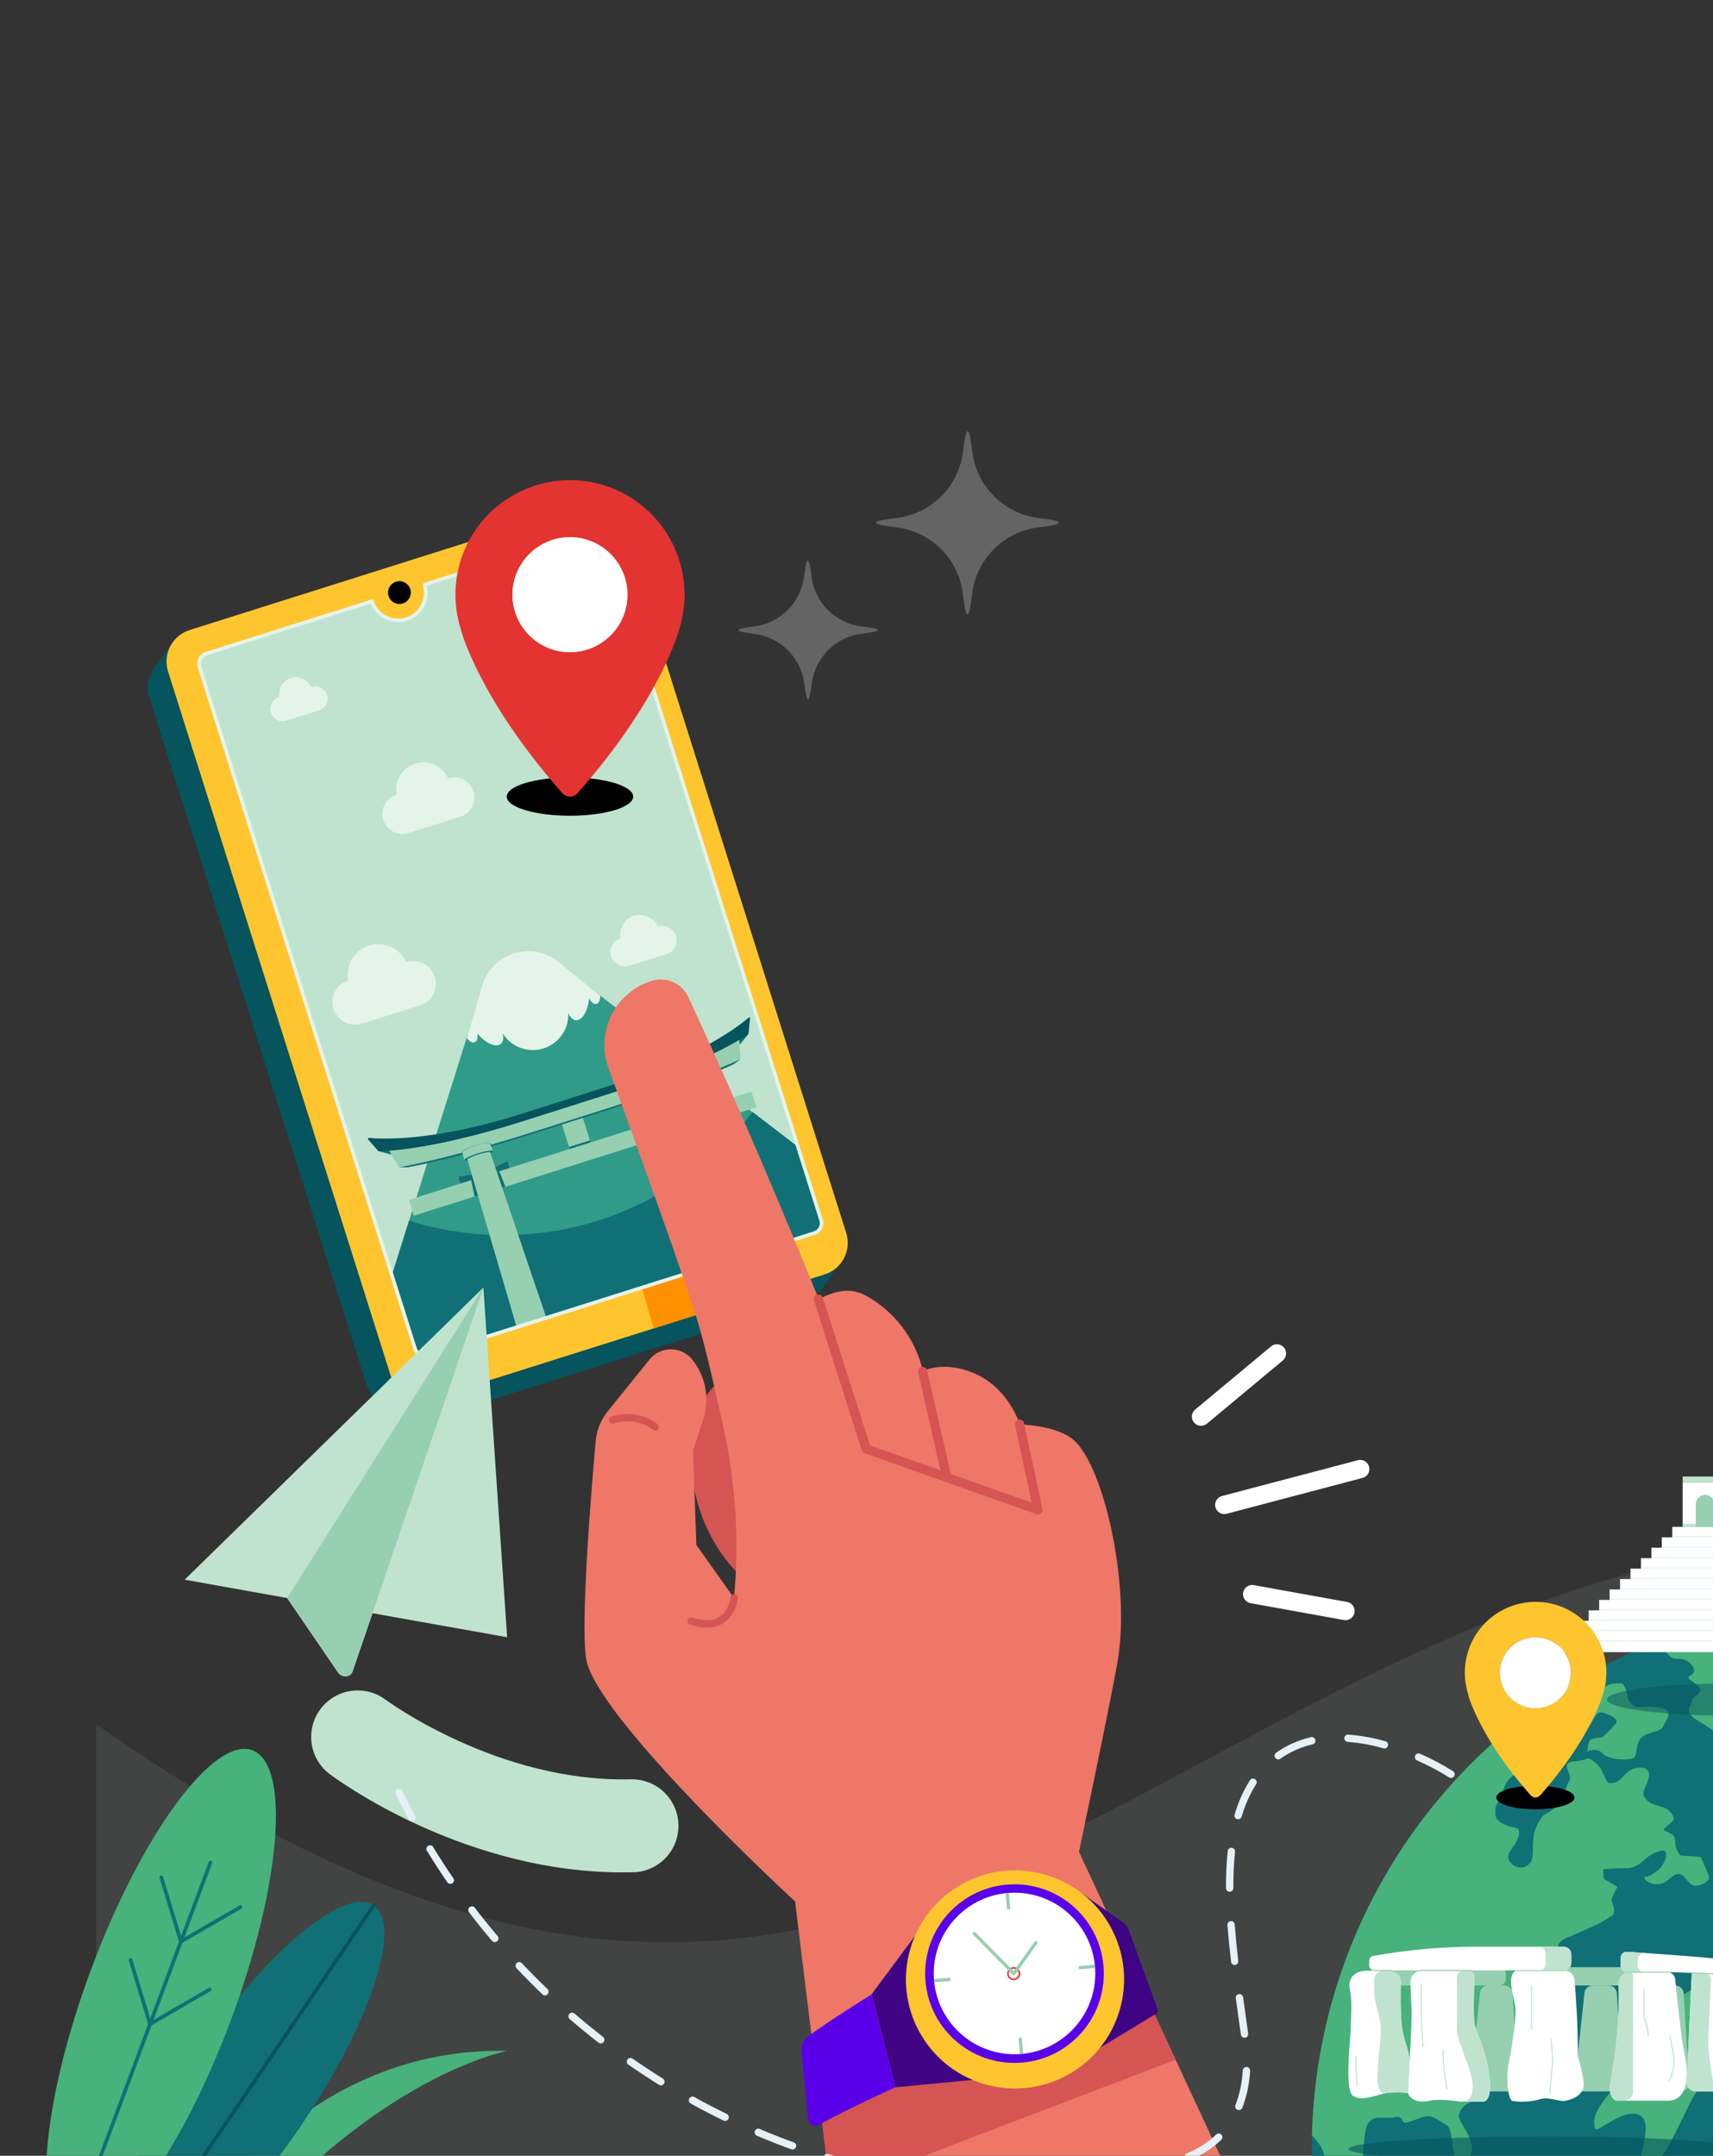 <svg width="375" height="472" viewBox="0 0 375 472" fill="none" xmlns="http://www.w3.org/2000/svg">
<rect x="0" y="0" width="375" height="472" fill="#333333" stroke="none"/>
<g clip-path="url(#clip0_105_5281)">
<path opacity="0.1" d="M21.036 377.49C203.161 505.634 253.495 335.439 422.741 335.439V485.291H21.036V377.49Z" fill="#BFE3CF"/>
<path d="M138.969 409.924H138.623C102.181 410.872 73.258 389.244 72.021 388.32C69.919 386.672 68.548 384.263 68.204 381.614C67.861 378.965 68.571 376.287 70.183 374.156C71.795 372.026 74.179 370.614 76.822 370.225C79.465 369.836 82.155 370.5 84.313 372.075C84.803 372.437 109.13 390.32 138.141 389.573C140.801 389.522 143.376 390.514 145.314 392.336C147.252 394.158 148.401 396.667 148.514 399.325C148.628 401.983 147.697 404.58 145.92 406.56C144.144 408.541 141.664 409.748 139.009 409.924H138.969Z" fill="#BFE3CF"/>
<path d="M490.7 554.7C537.258 508.143 537.258 432.658 490.7 386.101C444.143 339.543 368.658 339.543 322.101 386.101C275.543 432.658 275.543 508.143 322.101 554.7C368.658 601.258 444.143 601.258 490.7 554.7Z" fill="#107075"/>
<path d="M451.599 538.548C450.707 538.789 445.855 539.352 443.87 537.745C441.886 536.138 440.512 537.215 437.933 536.942C435.354 536.668 432.068 538.629 430.14 539.022C428.212 539.416 425.079 540.139 423.231 539.914C421.383 539.689 423.134 539.111 422.427 536.805C421.72 534.499 419.27 536.572 415.1 537.93C410.931 539.288 408.769 536.998 408.609 535.961C408.448 534.925 408.062 534.796 406.897 533.551C405.732 532.306 404.254 532.587 404.262 531.752C404.27 530.916 403.877 530.305 402.109 528.152C400.342 525.999 399.948 527.18 395.851 526.128C391.753 525.075 387.013 527.534 386.057 527.437C385.101 527.341 381.871 526.047 377.565 523.742C373.259 521.436 375.323 522.078 375.388 520.528C375.452 518.977 367.627 517.828 364.783 516.567C361.939 515.306 362.236 517.724 361.939 518.407C361.641 519.09 356.315 519.074 355.302 518.102C354.29 517.13 353.824 515.274 350.627 514.269C347.429 513.265 350.145 516.68 349.775 517.957C349.405 519.234 346.867 519.564 345.613 517.957C344.36 516.35 345.485 511.674 345.485 511.674C343.946 511.664 342.445 512.149 341.203 513.056C338.993 514.607 339.789 518.921 338.351 519.781C336.912 520.64 334.727 522.303 334.277 521.942C333.827 521.58 333.996 520.472 333.699 519.355C333.402 518.238 331.441 517.579 330.204 519.218C328.967 520.857 327.794 519.62 325.817 519.315C323.841 519.009 323.785 517.949 321.921 516.784C320.057 515.619 319.928 512.904 319.961 511.224C319.989 509.254 320.312 507.299 320.917 505.424C321.495 504.01 319.31 503.407 318.338 502.475C317.366 501.543 316 501.31 312.818 501.447C309.637 501.584 310.962 500.748 309.082 498.627C307.202 496.506 308.657 496.594 309.042 494.465C309.277 493.255 309.069 492 308.456 490.93C308.303 490.368 312.473 487.227 312.296 486.56C312.119 485.893 308.608 484.808 307.861 485.596C307.114 486.383 307.058 490.585 306.013 492.529C304.969 494.473 303.089 492.722 301.707 492.015C300.444 491.361 299.345 490.43 298.493 489.291C297.777 488.414 297.255 487.395 296.962 486.301C296.67 485.206 296.614 484.062 296.798 482.944C297.377 480.052 297.545 480.96 297.296 479.594C297.047 478.228 296.284 477.128 297.562 475.232C298.839 473.336 298.212 466.949 299.466 464.948C300.719 462.948 302.808 464.056 305.089 463.59C307.371 463.124 306.696 464.579 307.419 464.731C308.142 464.884 310.287 463.847 311.959 463.398C313.63 462.948 315.526 464.715 316.61 465.261C317.695 465.808 317.671 467.832 318.073 470.235C318.372 472.018 318.84 473.77 319.47 475.465C320.145 477.546 321.656 477.385 322.491 477.401C323.327 477.417 321.985 473.721 321.857 472.797C321.728 471.874 322.66 470.797 321.961 468.716C321.262 466.635 319.752 464.892 319.422 463.671C319.093 462.45 320.547 460.746 321.559 460.457C322.572 460.168 325.97 455.58 326.508 453.644C327.064 451.976 328.206 450.566 329.722 449.675C331.396 448.548 332.923 447.218 334.269 445.714C336.414 443.473 335.707 439.488 334.526 437.303C333.345 435.118 335.193 433.543 335.9 432.643C336.607 431.743 339.749 431.84 341.693 431.092C343.637 430.345 342.191 429.405 341.235 427.164C340.279 424.922 343.645 424.022 343.645 424.022L349.687 421.331C350.804 420.768 351.878 420.124 352.9 419.403C354.081 418.487 352.683 416.358 352.788 415.852C353.159 414.914 353.591 414.002 354.081 413.12L351.109 411.377L350.916 409.312C352.592 409.108 354.281 409.017 355.969 409.039C357.793 409.151 359.44 407.753 360.292 406.926C361.143 406.098 363.562 404.861 364.373 405.239C365.184 405.616 364.566 408.171 362.991 409.425C361.416 410.678 360.862 410.831 360.179 410.935C359.496 411.039 360.75 412.646 362.871 412.542C364.992 412.437 365.144 411.224 366.839 410.413C368.535 409.601 369.298 412.494 370.816 412.823C372.335 413.152 374.343 411.754 374.134 410.975C373.926 410.196 372.68 407.312 372.423 406.789C372.166 406.267 368.278 406.46 367.86 406.219C367.294 405.553 366.914 404.749 366.759 403.889C366.797 403.346 366.732 402.801 366.566 402.282C366.325 401.39 364.309 400.973 364.204 400.595C364.1 400.217 366.173 399.044 366.357 398.402C366.542 397.759 365.763 396.176 363.827 395.614C361.89 395.052 360.886 394.859 360.051 393.525C359.215 392.191 360.517 391.259 360.983 388.986C361.449 386.712 358.46 386.68 356.909 387.572C355.359 388.464 354.933 389.982 353.366 390.303C351.8 390.625 351.816 390.151 351.141 388.753C350.466 387.355 350.554 387.001 348.883 385.66C347.212 384.318 347.983 385.427 344.593 385.66C341.203 385.893 344.408 388.536 343.557 389.837C342.705 391.139 342.207 394.136 340.785 395.461C339.915 396.275 338.923 396.948 337.844 397.454C336.805 398.71 336.098 400.207 335.788 401.808C335.386 404.299 335.788 406.701 335.105 407.713C334.873 408.046 334.57 408.323 334.217 408.523C333.865 408.723 333.471 408.842 333.067 408.871C332.662 408.899 332.257 408.837 331.879 408.688C331.502 408.539 331.163 408.308 330.887 408.011C329.16 406.444 330.927 405.014 331.739 403.608C332.55 402.202 332.815 400.933 332.333 400.467C331.851 400.001 330.622 400.226 328.758 399.157C326.894 398.088 327.464 396.996 327.368 396.168C327.272 395.341 328.637 393.348 329.441 390.986C330.244 388.624 334.125 387.106 335.402 386.286C336.679 385.467 340.656 386.56 341.878 386.23C343.099 385.901 342.464 384.406 341.813 381.956C341.162 379.506 344.103 379.811 344.103 379.811C344.01 378.257 343.795 376.712 343.46 375.191C342.986 373.416 346.015 372.243 346.336 371.68C346.769 370.178 346.956 368.615 346.891 367.053C329.162 377.287 314.361 391.906 303.909 409.508C293.457 427.11 287.705 447.102 287.206 467.567C287.882 468.255 288.497 468.999 289.045 469.793C290.114 471.536 291.568 477.023 290.781 478.63C289.993 480.237 290.781 483.29 290.99 484.182C291.199 485.073 293.44 487.106 293.665 489.307C293.89 491.509 298.092 496.474 299.482 495.863C300.872 495.253 302.237 498.844 302.294 499.23C302.614 499.905 303.069 500.508 303.629 501.002C304.19 501.497 304.845 501.872 305.555 502.106C307.492 502.66 311.838 506.87 312.248 507.063C313.394 508.364 314.378 509.8 315.18 511.337C315.348 513.453 316.095 515.483 317.341 517.202C319.43 520.102 325.223 523.918 325.223 523.918C325.223 523.918 328.437 524.007 330.429 522.882C332.421 521.757 332.63 524.441 333.731 524.987C334.832 525.533 334.398 526.594 336.205 529.341C338.013 532.089 338.391 534.829 337.965 535.897C337.539 536.966 334.326 539.255 333.289 540.718C332.253 542.18 335.748 547.691 336.238 548.631C336.728 549.571 339.516 550.616 340.552 550.937C341.588 551.258 342.078 551.74 344.135 556.296C346.192 560.851 359.85 569.15 359.85 569.15C359.85 569.15 367.129 573.167 369.957 573.489C372.785 573.81 372.857 574.975 375.749 575.987C378.642 577 383.566 586.062 383.566 586.062C383.566 586.062 383.824 586.705 384.169 587.54C393.961 589.402 403.948 590.023 413.895 589.388C413.928 588.512 414.054 587.642 414.273 586.793C415.012 584.174 419.543 584.19 422.692 583.475C425.842 582.76 427.569 581.209 428.051 578.703C428.533 576.196 428.694 576.501 429.907 575.224C431.12 573.947 433.659 574.099 434.856 573.617C436.053 573.135 436.865 571.769 437.668 569.889C438.471 568.009 439.821 564.539 443.067 563.317C446.313 562.096 444.184 561.229 444.947 560.104C445.71 558.979 444.529 556.746 444.666 555.042C444.802 553.339 449.928 550.182 451.302 549.097C452.676 548.013 453.318 544.14 454.515 541.553C455.713 538.966 452.467 538.315 451.599 538.548Z" fill="#47B27C"/>
<path d="M355.142 368.652C355.142 368.652 351.599 367.929 350.498 370.491C349.397 373.054 349.695 373.802 348.972 374.115C348.248 374.428 346.786 373.986 346.521 374.774L345.188 378.702C345.832 378.329 346.564 378.135 347.308 378.14C348.393 378.204 349.132 374.725 350.522 374.926C351.912 375.127 354.459 376.276 353.776 377.272C352.854 378.375 351.855 379.411 350.787 380.373C350.787 380.373 348.425 380.454 348.007 381.113C347.691 381.879 347.506 382.694 347.461 383.523C347.461 383.523 349.51 382.414 350.892 383.949C352.274 385.483 357.174 385.491 357.801 384.752C358.428 384.013 358.042 381.643 359.408 380.365C360.774 379.088 363.529 379.297 364.044 378.084C364.558 376.871 366.1 375.063 364.694 374.292C363.288 373.52 359.279 373.633 358.717 373.785C358.155 373.938 356.307 372.878 356.25 371.223C356.195 370.262 355.802 369.352 355.142 368.652Z" fill="#47B27C"/>
<path d="M375.621 355.227C369.475 356.872 363.471 359.006 357.665 361.606C359.207 361.71 361.818 361.79 362.758 361.228C364.132 360.425 364.831 362.136 365.811 362.835C366.791 363.534 368.045 362.875 369.29 363.638C370.535 364.402 371.13 365.454 370.768 366.185C370.407 366.916 368.84 366.989 370.101 367.872C371.363 368.756 372.592 369.6 372.126 370.403C371.66 371.206 370.519 371.632 370.399 372.379C370.278 373.127 368.792 374.637 370.76 376.099C372.728 377.561 374.874 378.413 375.187 379.313C375.5 380.213 376.151 382.31 378.039 381.964C379.927 381.619 380.771 382.35 382.169 381.337C383.566 380.325 383.51 376.846 383.703 376.075C383.896 375.304 384.225 372.677 386.539 371.825C388.853 370.973 387.985 368.611 391.054 367.294C394.123 365.976 395.256 366.073 395.393 365.084C395.529 364.096 396.196 364.835 395.891 362.787C395.585 360.738 396.132 359.244 394.445 359.453C392.757 359.661 390.813 360.746 390.572 359.854C390.273 358.64 389.622 357.542 388.7 356.697C387.696 355.934 387.535 356.215 386.29 355.99C385.365 355.922 384.463 355.676 383.631 355.267C382.884 354.833 382.643 355.46 382.41 354.56C382.392 354.232 382.441 353.904 382.554 353.596C380.248 354.07 377.935 354.608 375.621 355.227Z" fill="#47B27C"/>
<path d="M392.749 410.686C392.749 410.686 382.9 413.972 382.9 418.094C382.9 422.215 382.096 429.8 378.706 432.089C375.315 434.379 367.458 435.182 365.217 440.437C362.975 445.691 358.38 451.267 353.165 457.308C347.951 463.35 349.076 464.579 349.148 466.041C349.221 467.504 356.17 460.755 359.312 463.374C362.453 465.993 356.484 475.16 360.991 474.533C365.498 473.907 371.073 453.974 373.934 456.296C380.224 461.414 393.055 457.766 389.287 452.528C385.519 447.29 386.563 442.469 387.816 440.163C389.07 437.858 392.428 436.387 392.741 432.62C393.055 428.852 390.436 423.782 392.324 421.372C394.212 418.962 398.084 419.066 397.947 416.134C397.811 413.201 398.317 408.164 392.749 410.686Z" fill="#47B27C"/>
<path d="M387.608 334.299L415.036 361.727H340.938L368.366 334.299H387.608Z" fill="white"/>
<path d="M387.608 324.505H368.366V334.298H387.608V324.505Z" fill="white"/>
<path d="M380.674 333.624H368.366V334.299H380.674V333.624Z" fill="#BFE3CF"/>
<path d="M375.283 334.299V329.318C375.284 329.052 375.233 328.789 375.132 328.543C375.031 328.298 374.883 328.075 374.696 327.886C374.508 327.698 374.286 327.549 374.04 327.447C373.795 327.345 373.532 327.293 373.267 327.293C372.73 327.293 372.215 327.506 371.835 327.886C371.455 328.266 371.242 328.781 371.242 329.318V334.299H375.283Z" fill="#96D0B1"/>
<path d="M387.608 323.275H368.366V324.505H387.608V323.275Z" fill="#BFE3CF"/>
<path d="M368.374 334.299H366.084V336.589H368.374V334.299Z" fill="white"/>
<path d="M366.084 336.588H363.794V338.878H366.084V336.588Z" fill="white"/>
<path d="M363.803 338.87H361.513V341.16H363.803V338.87Z" fill="white"/>
<path d="M361.513 341.16H359.223V343.45H361.513V341.16Z" fill="white"/>
<path d="M359.223 343.441H356.934V345.731H359.223V343.441Z" fill="white"/>
<path d="M356.942 345.73H354.652V348.02H356.942V345.73Z" fill="white"/>
<path d="M354.652 348.013H352.362V350.302H354.652V348.013Z" fill="white"/>
<path d="M352.37 350.303H350.08V352.592H352.37V350.303Z" fill="white"/>
<path d="M350.08 352.584H347.791V354.874H350.08V352.584Z" fill="white"/>
<path d="M347.799 354.874H345.509V357.164H347.799V354.874Z" fill="white"/>
<path d="M345.509 357.155H343.219V359.445H345.509V357.155Z" fill="white"/>
<path d="M343.227 359.445H340.938V361.735H343.227V359.445Z" fill="white"/>
<path d="M382.964 336.299H366.084V336.588H382.964V336.299Z" fill="#E4F4EB"/>
<path d="M385.253 338.589H363.794V338.878H385.253V338.589Z" fill="#E4F4EB"/>
<path d="M387.543 340.87H361.513V341.159H387.543V340.87Z" fill="#E4F4EB"/>
<path d="M389.825 343.16H359.223V343.449H389.825V343.16Z" fill="#E4F4EB"/>
<path d="M392.107 345.441H356.934V345.731H392.107V345.441Z" fill="#E4F4EB"/>
<path d="M394.396 347.731H354.652V348.021H394.396V347.731Z" fill="#E4F4EB"/>
<path d="M398.968 352.303H350.08V352.592H398.968V352.303Z" fill="#E4F4EB"/>
<path d="M396.678 350.014H352.362V350.303H396.678V350.014Z" fill="#E4F4EB"/>
<path d="M401.249 354.585H347.791V354.874H401.249V354.585Z" fill="#E4F4EB"/>
<path d="M403.539 356.874H345.509V357.163H403.539V356.874Z" fill="#E4F4EB"/>
<path d="M405.821 359.156H343.219V359.445H405.821V359.156Z" fill="#E4F4EB"/>
<g opacity="0.5">
<path d="M377.983 375.602C392.448 375.602 404.174 374.037 404.174 372.107C404.174 370.177 392.448 368.612 377.983 368.612C363.518 368.612 351.792 370.177 351.792 372.107C351.792 374.037 363.518 375.602 377.983 375.602Z" fill="#05545E"/>
</g>
<path opacity="0.59" d="M381.47 470.517C381.47 472.028 362.188 473.257 338.334 473.257C314.481 473.257 295.199 472.028 295.199 470.517C295.199 469.007 314.481 467.77 338.334 467.77C362.188 467.77 381.47 468.999 381.47 470.517Z" fill="#05545E"/>
<path d="M348.674 434.717H352.153C352.615 434.718 353.058 434.895 353.394 435.211C353.73 435.527 353.932 435.96 353.961 436.42L355.142 455.983C355.157 456.23 355.122 456.478 355.038 456.711C354.954 456.943 354.824 457.157 354.654 457.337C354.485 457.518 354.281 457.662 354.054 457.761C353.827 457.859 353.582 457.911 353.334 457.911H346.553C346.298 457.91 346.046 457.856 345.813 457.752C345.58 457.647 345.372 457.495 345.201 457.305C345.031 457.115 344.902 456.891 344.824 456.648C344.745 456.405 344.719 456.149 344.746 455.895L346.867 436.332C346.916 435.887 347.128 435.476 347.462 435.178C347.795 434.88 348.227 434.716 348.674 434.717Z" fill="#96D0B1"/>
<path d="M363.288 434.717H366.767C367.228 434.718 367.672 434.895 368.008 435.211C368.343 435.527 368.546 435.96 368.575 436.42L369.756 455.983C369.771 456.23 369.736 456.478 369.652 456.711C369.568 456.943 369.437 457.157 369.268 457.337C369.099 457.518 368.894 457.662 368.667 457.761C368.44 457.859 368.196 457.911 367.948 457.911H361.167C360.912 457.91 360.66 457.856 360.427 457.752C360.194 457.647 359.986 457.495 359.815 457.305C359.645 457.115 359.516 456.891 359.438 456.648C359.359 456.405 359.333 456.149 359.36 455.895L361.481 436.332C361.53 435.887 361.742 435.476 362.076 435.178C362.409 434.88 362.841 434.716 363.288 434.717Z" fill="#96D0B1"/>
<path d="M361.569 430.707H338.319C337.493 430.707 336.824 431.376 336.824 432.201V433.222C336.824 434.047 337.493 434.716 338.319 434.716H361.569C362.395 434.716 363.064 434.047 363.064 433.222V432.201C363.064 431.376 362.395 430.707 361.569 430.707Z" fill="#96D0B1"/>
<path d="M325.801 434.717H329.28C329.743 434.716 330.188 434.892 330.526 435.208C330.863 435.525 331.067 435.958 331.096 436.42L332.277 455.983C332.291 456.23 332.255 456.478 332.17 456.711C332.085 456.944 331.954 457.157 331.784 457.338C331.614 457.518 331.409 457.662 331.182 457.761C330.954 457.859 330.709 457.911 330.461 457.911H323.688C323.433 457.912 323.18 457.858 322.946 457.754C322.713 457.65 322.504 457.498 322.333 457.307C322.163 457.117 322.034 456.893 321.956 456.649C321.878 456.406 321.852 456.149 321.881 455.895L324.002 436.332C324.049 435.888 324.26 435.477 324.592 435.179C324.924 434.881 325.355 434.716 325.801 434.717Z" fill="#96D0B1"/>
<path d="M328.163 430.707H304.913C304.088 430.707 303.418 431.376 303.418 432.201V433.222C303.418 434.047 304.088 434.716 304.913 434.716H328.163C328.989 434.716 329.658 434.047 329.658 433.222V432.201C329.658 431.376 328.989 430.707 328.163 430.707Z" fill="#96D0B1"/>
<path d="M322.813 443.177C323.182 445.065 324.58 447.379 325.488 451.516C326.396 455.654 326.645 459.606 324.886 460.129H319.527C319.527 460.129 315.02 459.43 312.947 459.944C310.874 460.458 308.689 459.855 308.199 458.217C308.199 458.217 309.179 442.02 309.002 439.642C308.898 438.34 308.817 435.994 308.769 434.146C308.757 433.793 308.817 433.441 308.944 433.111C309.071 432.781 309.263 432.48 309.509 432.226C309.755 431.972 310.049 431.769 310.375 431.632C310.701 431.494 311.051 431.423 311.404 431.423H321.463C321.639 431.424 321.813 431.46 321.974 431.529C322.136 431.598 322.282 431.699 322.404 431.826C322.526 431.952 322.621 432.102 322.685 432.266C322.748 432.43 322.778 432.605 322.773 432.781C322.684 435.544 322.532 441.723 322.813 443.177Z" fill="white"/>
<path d="M318.916 444.149C318.796 446.037 320.804 450.174 321.897 453.894C322.989 457.614 322.258 459.735 320.402 460.129H324.885C326.645 459.606 326.404 455.654 325.488 451.516C324.572 447.379 323.182 445.089 322.813 443.177C322.531 441.723 322.684 435.552 322.764 432.781C322.77 432.605 322.74 432.43 322.677 432.266C322.613 432.102 322.518 431.952 322.396 431.826C322.274 431.699 322.128 431.598 321.966 431.529C321.804 431.46 321.631 431.424 321.455 431.423H320.459C320.256 431.424 320.056 431.465 319.87 431.543C319.684 431.622 319.515 431.737 319.373 431.881C319.231 432.025 319.119 432.196 319.044 432.383C318.968 432.571 318.93 432.771 318.932 432.973C318.964 436.034 319.012 442.711 318.916 444.149Z" fill="#BFE3CF"/>
<path d="M311.509 448.149C311.477 448.149 311.446 448.137 311.424 448.114C311.401 448.091 311.388 448.061 311.388 448.029C311.388 447.322 311.316 446.334 311.236 445.289C311.139 443.963 311.027 442.461 311.027 441.087V434.29C311.027 434.26 311.038 434.23 311.059 434.208C311.08 434.186 311.109 434.172 311.139 434.17C311.171 434.17 311.202 434.183 311.225 434.205C311.247 434.228 311.26 434.258 311.26 434.29V441.103C311.26 442.469 311.372 443.963 311.469 445.289C311.549 446.382 311.621 447.33 311.621 448.045C311.618 448.073 311.604 448.098 311.584 448.117C311.563 448.136 311.537 448.148 311.509 448.149Z" fill="#BFE3CF"/>
<path d="M316.755 457.461C316.728 457.461 316.701 457.451 316.681 457.434C316.66 457.416 316.646 457.391 316.643 457.364C316.643 457.163 315.839 452.544 315.839 451.829C315.839 451.114 315.839 448.896 315.839 448.808C315.839 448.776 315.852 448.745 315.874 448.723C315.897 448.7 315.928 448.688 315.96 448.688C315.99 448.69 316.019 448.703 316.04 448.726C316.061 448.748 316.072 448.777 316.072 448.808C316.072 448.808 316.032 451.098 316.072 451.813C316.112 452.528 316.876 457.276 316.876 457.324C316.879 457.34 316.879 457.355 316.876 457.371C316.873 457.386 316.867 457.401 316.858 457.414C316.849 457.427 316.837 457.438 316.823 457.446C316.81 457.454 316.795 457.459 316.779 457.461H316.755Z" fill="#BFE3CF"/>
<path d="M332.068 431.463H342.512C343.061 431.465 343.588 431.672 343.991 432.044C344.394 432.416 344.643 432.925 344.69 433.471C344.987 436.966 345.493 444.35 345.397 450.214C345.397 450.214 346.803 454.601 346.674 456.73C346.545 458.859 343.814 459.831 342.48 459.984C341.147 460.137 338.945 458.98 337.001 459.655C335.08 460.19 333.066 460.308 331.096 460C330.18 459.775 329.569 455.091 330.292 451.677C331.016 448.262 332.116 441.088 331.634 438.822C331.152 436.557 329.81 432.033 332.068 431.463Z" fill="white"/>
<path d="M339.25 458.481V458.369H339.138C339.138 458.256 339.773 451.347 339.805 451.042L339.467 446.551C339.467 446.519 339.478 446.489 339.499 446.465C339.52 446.441 339.549 446.426 339.58 446.422C339.595 446.421 339.611 446.423 339.625 446.428C339.64 446.433 339.653 446.442 339.665 446.452C339.676 446.463 339.685 446.475 339.691 446.49C339.697 446.504 339.7 446.519 339.7 446.535L340.038 451.034L339.371 458.264C339.363 458.393 339.355 458.481 339.25 458.481Z" fill="#BFE3CF"/>
<path d="M335.289 444.389C335.259 444.387 335.23 444.374 335.209 444.351C335.189 444.329 335.177 444.299 335.177 444.269V434.716C335.177 434.686 335.189 434.656 335.209 434.634C335.23 434.611 335.259 434.598 335.289 434.596C335.321 434.596 335.352 434.608 335.375 434.631C335.397 434.654 335.41 434.684 335.41 434.716V444.269C335.41 444.301 335.397 444.331 335.375 444.354C335.352 444.377 335.321 444.389 335.289 444.389Z" fill="#BFE3CF"/>
<path d="M299.433 431.463H303.876C304.68 431.463 306.712 432.09 306.664 434.05C306.664 434.05 306.439 441.449 307.034 444.647C307.628 447.844 308.713 449.09 308.544 452.231L308.199 458.257C306.659 458.076 305.103 458.076 303.563 458.257C301.506 458.57 297.939 460.305 296.115 458.803C294.292 457.301 295.682 446.117 295.706 443.868C295.706 440.943 296.115 438.573 295.481 435.472C295.047 433.335 296.316 431.463 299.433 431.463Z" fill="white"/>
<path d="M302.286 444.238C302.326 446.648 301.426 453.284 301.562 455.702C301.635 457.092 302.012 457.928 302.824 458.361C303.089 458.305 303.33 458.249 303.563 458.217C305.042 458.045 306.535 458.045 308.014 458.217L308.207 458.145L308.544 452.215C308.713 449.074 307.62 447.829 307.034 444.631C306.447 441.434 306.664 434.034 306.664 434.034C306.712 432.074 304.656 431.447 303.876 431.447H302.872C302.332 431.449 301.815 431.665 301.434 432.048C301.053 432.43 300.839 432.948 300.839 433.488V436.597C300.839 438.26 302.229 441.819 302.286 444.238Z" fill="#BFE3CF"/>
<path d="M297.12 456.617C297.092 456.617 297.066 456.608 297.045 456.59C297.025 456.572 297.011 456.548 297.007 456.521C296.704 454.471 296.62 452.394 296.758 450.326C296.758 450.311 296.761 450.296 296.767 450.282C296.774 450.268 296.783 450.256 296.794 450.246C296.806 450.236 296.819 450.229 296.834 450.225C296.848 450.221 296.864 450.22 296.879 450.222C296.909 450.224 296.938 450.238 296.959 450.26C296.98 450.282 296.991 450.312 296.991 450.342C296.858 452.392 296.942 454.449 297.24 456.481C297.245 456.511 297.238 456.543 297.22 456.568C297.202 456.594 297.174 456.611 297.144 456.617H297.12Z" fill="#BFE3CF"/>
<path d="M364.992 431.776C365.424 431.776 365.84 431.936 366.161 432.226C366.481 432.515 366.683 432.913 366.727 433.343C367.113 437.159 368.117 446.808 368.623 448.993C369.266 451.733 370.543 459.574 365.409 459.944H353.985C353.101 459.944 352.065 458.409 352.523 455.927C353.886 448.953 354.5 441.853 354.355 434.749C354.266 433.206 355.158 431.8 356.668 431.8L364.992 431.776Z" fill="white"/>
<path d="M354.355 434.725C354.5 441.829 353.886 448.929 352.523 455.903C352.065 458.409 353.101 459.92 353.985 459.92H355.463C356.007 459.92 356.528 459.704 356.912 459.32C357.296 458.936 357.512 458.414 357.512 457.871V432.62C357.518 432.508 357.5 432.395 357.459 432.29C357.419 432.186 357.357 432.09 357.278 432.011C357.198 431.931 357.103 431.869 356.998 431.829C356.893 431.789 356.781 431.771 356.668 431.776C355.126 431.776 354.266 433.182 354.355 434.725Z" fill="#BFE3CF"/>
<path d="M360.83 445.924C360.815 445.925 360.8 445.923 360.786 445.919C360.772 445.914 360.759 445.907 360.748 445.897C360.737 445.887 360.728 445.875 360.721 445.862C360.714 445.849 360.71 445.834 360.709 445.82C360.332 442.534 359.81 441.955 359.802 441.947C359.792 441.921 359.792 441.893 359.802 441.867V435.48C359.804 435.449 359.817 435.42 359.84 435.4C359.862 435.379 359.891 435.367 359.922 435.367C359.952 435.367 359.981 435.379 360.002 435.4C360.023 435.421 360.035 435.45 360.035 435.48V441.77C360.171 441.955 360.629 442.767 360.975 445.739C360.977 445.77 360.967 445.8 360.948 445.824C360.928 445.848 360.901 445.864 360.87 445.868L360.83 445.924Z" fill="#BFE3CF"/>
<path d="M365.321 455.83C365.3 455.838 365.278 455.838 365.257 455.83C365.243 455.824 365.232 455.814 365.222 455.803C365.213 455.791 365.206 455.778 365.202 455.763C365.198 455.749 365.197 455.733 365.2 455.719C365.203 455.704 365.208 455.69 365.217 455.678C366.189 453.811 366.527 451.679 366.181 449.604L365.498 445.812C365.498 445.797 365.501 445.782 365.506 445.769C365.512 445.755 365.52 445.743 365.531 445.732C365.541 445.722 365.554 445.713 365.567 445.708C365.581 445.702 365.596 445.699 365.61 445.699C365.625 445.699 365.64 445.702 365.653 445.708C365.667 445.713 365.679 445.722 365.69 445.732C365.7 445.743 365.709 445.755 365.714 445.769C365.72 445.782 365.723 445.797 365.723 445.812L366.406 449.604C366.77 451.731 366.422 453.92 365.418 455.83C365.403 455.839 365.386 455.843 365.369 455.843C365.352 455.843 365.336 455.839 365.321 455.83Z" fill="#BFE3CF"/>
<path d="M370.35 432.001L376.778 432.234C377.147 432.246 377.501 432.389 377.774 432.638C378.048 432.887 378.225 433.225 378.272 433.592L381.116 456.208C381.142 456.421 381.123 456.637 381.059 456.842C380.996 457.047 380.89 457.236 380.748 457.397C380.606 457.558 380.431 457.687 380.236 457.775C380.04 457.864 379.828 457.91 379.614 457.911H371.186C370.923 457.911 370.663 457.858 370.422 457.755C370.181 457.652 369.963 457.5 369.782 457.31C369.6 457.12 369.46 456.895 369.368 456.649C369.277 456.403 369.237 456.141 369.25 455.878L370.35 432.001Z" fill="white"/>
<path d="M375.187 456.658C374.777 454.786 373.813 448.439 373.95 446.527C374.054 445.016 374.392 436.886 374.528 433.479C374.536 433.305 374.508 433.131 374.448 432.967C374.388 432.803 374.295 432.653 374.177 432.525C374.058 432.397 373.915 432.294 373.756 432.222C373.597 432.15 373.425 432.111 373.251 432.105L370.35 432.001L369.25 455.878C369.237 456.141 369.277 456.403 369.368 456.649C369.46 456.895 369.6 457.12 369.782 457.31C369.963 457.5 370.181 457.652 370.422 457.755C370.663 457.858 370.923 457.911 371.186 457.911H374.681C374.87 457.767 375.018 457.575 375.107 457.354C375.196 457.133 375.224 456.893 375.187 456.658Z" fill="#BFE3CF"/>
<path d="M299.739 429.35C299.732 429.092 299.817 428.839 299.979 428.638C300.141 428.436 300.369 428.299 300.622 428.249C307.857 426.954 315.19 426.276 322.539 426.225H342.295C342.517 426.225 342.738 426.269 342.943 426.354C343.148 426.439 343.334 426.564 343.491 426.722C343.648 426.879 343.772 427.066 343.856 427.272C343.941 427.477 343.983 427.698 343.982 427.92V429.711C343.982 430.159 343.805 430.588 343.488 430.904C343.172 431.221 342.743 431.399 342.295 431.399H300.839C300.695 431.4 300.552 431.372 300.419 431.318C300.285 431.263 300.164 431.183 300.061 431.081C299.959 430.98 299.878 430.859 299.823 430.726C299.767 430.593 299.739 430.45 299.739 430.306V429.35Z" fill="white"/>
<path d="M338.335 427.599V430.105C338.336 430.414 338.23 430.714 338.035 430.954C337.84 431.195 337.569 431.36 337.266 431.423H342.311C342.759 431.423 343.188 431.245 343.504 430.929C343.821 430.612 343.999 430.183 343.999 429.736V427.944C344 427.722 343.957 427.502 343.873 427.296C343.788 427.09 343.664 426.904 343.507 426.746C343.351 426.588 343.164 426.463 342.959 426.378C342.754 426.293 342.534 426.249 342.311 426.249H336.985C337.343 426.249 337.686 426.391 337.939 426.644C338.192 426.897 338.335 427.241 338.335 427.599Z" fill="#BFE3CF"/>
<path d="M322.082 431.544H310.762C310.73 431.544 310.699 431.531 310.676 431.508C310.654 431.486 310.641 431.455 310.641 431.423C310.643 431.392 310.657 431.364 310.679 431.343C310.701 431.322 310.731 431.31 310.762 431.311H322.082C322.112 431.31 322.142 431.322 322.164 431.343C322.187 431.364 322.2 431.392 322.202 431.423C322.202 431.455 322.189 431.486 322.167 431.508C322.144 431.531 322.114 431.544 322.082 431.544Z" fill="#96D0B1"/>
<path d="M304.696 431.543H300.84C300.808 431.543 300.777 431.53 300.754 431.508C300.732 431.485 300.719 431.454 300.719 431.422C300.719 431.407 300.722 431.392 300.728 431.377C300.734 431.363 300.743 431.35 300.755 431.34C300.766 431.329 300.779 431.321 300.794 431.316C300.809 431.311 300.824 431.309 300.84 431.31H304.696C304.726 431.31 304.756 431.321 304.778 431.342C304.801 431.363 304.814 431.392 304.816 431.422C304.816 431.454 304.804 431.485 304.781 431.508C304.758 431.53 304.728 431.543 304.696 431.543Z" fill="#96D0B1"/>
<path d="M342.512 431.542H332.068C332.043 431.542 332.019 431.534 331.999 431.52C331.979 431.506 331.964 431.485 331.956 431.462C331.958 431.432 331.971 431.403 331.994 431.382C332.016 431.361 332.045 431.35 332.076 431.35H342.52C342.55 431.35 342.579 431.361 342.6 431.383C342.621 431.404 342.633 431.432 342.633 431.462C342.624 431.487 342.608 431.508 342.586 431.522C342.564 431.537 342.538 431.544 342.512 431.542Z" fill="#96D0B1"/>
<path d="M354.788 430.514V428.658C354.788 428.478 354.825 428.299 354.896 428.133C354.968 427.967 355.073 427.818 355.205 427.694C355.337 427.571 355.493 427.475 355.663 427.415C355.833 427.354 356.014 427.329 356.194 427.341C360.501 427.614 372.761 428.482 375.476 428.835C377.011 429.044 377.581 429.823 377.758 430.595C377.797 430.795 377.79 431.001 377.738 431.198C377.686 431.396 377.589 431.578 377.456 431.733C377.323 431.888 377.157 432.01 376.97 432.091C376.783 432.172 376.58 432.21 376.376 432.201C373.259 432.073 365.49 431.752 363.786 431.752H356.058C355.726 431.754 355.407 431.625 355.169 431.394C354.931 431.162 354.795 430.846 354.788 430.514Z" fill="white"/>
<path d="M354.788 428.594V430.515C354.788 430.849 354.921 431.17 355.158 431.407C355.394 431.643 355.715 431.776 356.05 431.776H359.906C359.725 431.777 359.546 431.742 359.379 431.674C359.212 431.605 359.06 431.504 358.932 431.376C358.804 431.248 358.703 431.096 358.635 430.929C358.566 430.762 358.531 430.583 358.532 430.402V428.924C358.532 428.12 359.561 427.574 360.348 427.622C358.645 427.518 357.134 427.389 356.122 427.333C355.95 427.323 355.779 427.349 355.617 427.408C355.456 427.467 355.308 427.558 355.183 427.676C355.058 427.794 354.959 427.937 354.891 428.094C354.823 428.252 354.788 428.423 354.788 428.594Z" fill="#BFE3CF"/>
<path d="M365.321 431.921H356.05C356.019 431.919 355.991 431.905 355.97 431.883C355.949 431.86 355.937 431.831 355.937 431.8C355.937 431.77 355.949 431.74 355.97 431.718C355.991 431.695 356.019 431.682 356.05 431.68H365.321C365.352 431.682 365.38 431.695 365.401 431.718C365.422 431.74 365.434 431.77 365.434 431.8C365.435 431.816 365.433 431.831 365.427 431.846C365.422 431.86 365.414 431.874 365.404 431.885C365.393 431.896 365.38 431.905 365.366 431.911C365.352 431.918 365.337 431.921 365.321 431.921Z" fill="#96D0B1"/>
<path d="M376.778 432.346C374.367 432.218 370.64 432.057 370.399 432.105C370.384 432.112 370.368 432.115 370.352 432.115C370.336 432.114 370.32 432.111 370.306 432.104C370.291 432.097 370.279 432.087 370.268 432.075C370.258 432.063 370.25 432.048 370.246 432.033C370.238 432.003 370.242 431.972 370.257 431.945C370.272 431.918 370.297 431.898 370.326 431.888C370.583 431.8 375.757 432.057 376.754 432.113C376.769 432.113 376.784 432.117 376.799 432.123C376.813 432.129 376.825 432.138 376.836 432.149C376.847 432.16 376.855 432.174 376.86 432.188C376.865 432.203 376.867 432.218 376.866 432.234C376.867 432.26 376.858 432.285 376.842 432.306C376.826 432.327 376.803 432.341 376.778 432.346Z" fill="#96D0B1"/>
<path d="M127.335 110.83L41.539 137.945C40.089 138.399 38.818 139.299 37.908 140.516L33.939 146.028C33.193 146.959 32.688 148.06 32.471 149.233C32.254 150.407 32.33 151.616 32.694 152.752L80.135 302.869C81.073 305.833 83.149 308.303 85.908 309.736C88.667 311.169 91.882 311.447 94.846 310.51L176.392 284.736C177.852 284.272 179.128 283.358 180.039 282.125L180.111 282.029C180.184 281.924 180.256 281.828 180.32 281.715L183.188 277.514C184.213 276.582 184.948 275.376 185.307 274.039C185.666 272.701 185.633 271.289 185.213 269.97L136.454 115.571C136.171 114.658 135.709 113.81 135.096 113.077C134.484 112.344 133.731 111.739 132.883 111.298C132.036 110.858 131.109 110.589 130.156 110.509C129.204 110.429 128.245 110.538 127.335 110.83Z" fill="#05545E"/>
<path d="M180.497 279.04L94.701 306.131C93.791 306.424 92.832 306.533 91.88 306.452C90.928 306.372 90.001 306.104 89.153 305.663C88.305 305.222 87.553 304.618 86.94 303.884C86.327 303.151 85.865 302.304 85.582 301.391L36.799 147.056C36.507 146.146 36.397 145.188 36.478 144.235C36.558 143.283 36.826 142.356 37.267 141.508C37.708 140.66 38.312 139.908 39.046 139.295C39.779 138.682 40.627 138.221 41.539 137.937L127.335 110.83C128.245 110.538 129.204 110.429 130.156 110.509C131.108 110.589 132.035 110.858 132.883 111.298C133.731 111.739 134.483 112.344 135.096 113.077C135.709 113.81 136.171 114.658 136.454 115.571L185.237 269.921C185.529 270.831 185.639 271.79 185.558 272.742C185.478 273.695 185.21 274.622 184.769 275.469C184.328 276.317 183.724 277.07 182.99 277.682C182.257 278.295 181.41 278.757 180.497 279.04Z" fill="#FFC52E"/>
<path d="M143.122 290.858L140.487 281.932L151.654 278.405L154.33 287.315L143.122 290.858Z" fill="#FF9100"/>
<path d="M85.068 130.506C84.916 130.037 84.907 129.533 85.042 129.059C85.177 128.585 85.449 128.161 85.825 127.842C86.201 127.522 86.663 127.322 87.153 127.265C87.642 127.209 88.138 127.299 88.576 127.525C89.015 127.75 89.377 128.101 89.616 128.532C89.855 128.963 89.961 129.456 89.919 129.947C89.879 130.438 89.692 130.906 89.385 131.292C89.078 131.678 88.663 131.963 88.193 132.113C87.566 132.313 86.885 132.256 86.299 131.955C85.713 131.653 85.27 131.133 85.068 130.506Z" fill="black"/>
<path d="M92.933 128.015C93.381 129.529 93.216 131.158 92.475 132.552C91.734 133.945 90.476 134.993 88.971 135.468C87.466 135.944 85.834 135.81 84.427 135.096C83.019 134.381 81.948 133.143 81.445 131.647L45.179 143.111C44.596 143.296 44.111 143.704 43.829 144.247C43.547 144.789 43.492 145.421 43.676 146.004L90.836 295.213C91.021 295.795 91.429 296.281 91.972 296.562C92.514 296.844 93.146 296.899 93.729 296.715L178.247 269.978C178.536 269.887 178.805 269.74 179.037 269.546C179.269 269.351 179.46 269.113 179.6 268.844C179.74 268.575 179.825 268.281 179.85 267.98C179.876 267.678 179.842 267.374 179.75 267.085L132.598 117.9C132.413 117.318 132.005 116.832 131.462 116.551C130.92 116.269 130.288 116.214 129.705 116.398L92.933 128.015Z" fill="#BFE3CF"/>
<path d="M121.543 210.445C119.937 209.214 117.996 208.498 115.976 208.39C113.956 208.283 111.95 208.789 110.223 209.842C108.099 211.167 106.531 213.221 105.812 215.619L85.791 279.233L90.836 295.204C90.927 295.494 91.074 295.762 91.268 295.995C91.463 296.227 91.701 296.419 91.969 296.559C92.238 296.699 92.532 296.785 92.834 296.812C93.135 296.839 93.44 296.806 93.729 296.715L178.368 269.977C178.64 269.892 178.893 269.754 179.112 269.571C179.331 269.388 179.512 269.164 179.644 268.911C179.776 268.658 179.857 268.381 179.882 268.097C179.907 267.812 179.876 267.526 179.79 267.254L174.696 251.137L121.543 210.445Z" fill="#319B89"/>
<path d="M121.744 210.22C120.404 209.263 118.859 208.635 117.232 208.386C115.605 208.136 113.942 208.274 112.378 208.786C110.814 209.298 109.392 210.171 108.228 211.334C107.064 212.498 106.189 213.919 105.675 215.482L102.181 227.252C102.639 227.847 103.249 228.409 103.868 228.208C104.824 227.911 104.478 226.312 104.478 226.312C104.478 226.312 107.033 229.261 109.042 228.835C110.649 228.505 110.07 226.28 110.07 226.28C110.985 227.731 112.354 228.839 113.965 229.431C115.575 230.022 117.336 230.063 118.973 229.549C120.61 229.034 122.03 227.992 123.012 226.586C123.994 225.179 124.483 223.487 124.403 221.773C124.403 221.773 125.206 223.902 126.709 223.267C128.597 222.464 128.998 218.583 128.998 218.583C128.998 218.583 129.625 220.086 130.605 219.78C131.224 219.588 131.409 218.776 131.409 218.029L121.744 210.22Z" fill="#E4F4EB"/>
<path d="M179.742 267.085L174.696 251.113L164.742 243.465C156.179 254.684 144.363 262.988 130.907 267.244C117.45 271.5 103.008 271.501 89.551 267.246L85.791 279.233L90.812 295.124C91.008 295.727 91.433 296.228 91.995 296.52C92.557 296.811 93.212 296.87 93.817 296.683L178.231 269.977C178.813 269.791 179.297 269.383 179.58 268.841C179.863 268.3 179.921 267.669 179.742 267.085Z" fill="#107075"/>
<path d="M127.322 243.908L122.749 245.354L125.37 253.643L129.944 252.196L127.322 243.908Z" fill="#96D0B1"/>
<path d="M129.151 249.681L124.578 251.127L125.375 253.647L129.948 252.201L129.151 249.681Z" fill="#107075"/>
<path d="M147.605 243.465L152.771 241.079L153.888 244.614L148.505 246.317L143.122 248.021L142.006 244.486L147.605 243.465Z" fill="#107075"/>
<path d="M105.933 256.649L111.098 254.263L112.223 257.798L106.832 259.501L101.45 261.204L100.333 257.669L105.933 256.649Z" fill="#107075"/>
<path d="M164.453 238.998L127.014 250.84L89.575 262.683L90.539 266.193L128.115 254.311L165.682 242.421L164.453 238.998Z" fill="#96D0B1"/>
<path d="M150.891 243.288L152.329 246.646L145.581 248.783L144.737 245.24L150.891 243.288Z" fill="#107075"/>
<path d="M103.145 258.392L103.892 261.968L110.648 259.839L109.299 256.448L103.145 258.392Z" fill="#107075"/>
<path d="M125.086 244.743L87.325 255.581H89.278C89.278 255.581 97.706 254.223 116.457 248.286L125.295 245.482L134.132 242.678C152.884 236.749 160.556 233.037 160.556 233.037L162.163 231.896L125.086 244.743Z" fill="#107075"/>
<path d="M82.835 252.022L85.711 252.817L85.124 251.725L82.835 252.022Z" fill="#107075"/>
<path d="M124.122 241.69L85.189 251.917L87.334 255.581C87.334 255.581 97.593 253.878 116.345 247.948L125.182 245.144L134.02 242.333C152.771 236.403 162.139 231.888 162.139 231.888L161.785 227.654L124.122 241.69Z" fill="#96D0B1"/>
<path d="M163.842 226.393L161.946 228.706L161.793 227.469L163.842 226.393Z" fill="#107075"/>
<path d="M163.89 222.81C162.027 224.416 152.996 231.551 133.931 237.576L123.832 240.79L113.734 244.004C94.669 250.029 83.204 249.386 80.738 249.145C80.699 249.142 80.66 249.15 80.626 249.169C80.592 249.188 80.565 249.216 80.547 249.251C80.53 249.286 80.524 249.325 80.529 249.364C80.534 249.402 80.551 249.438 80.577 249.467L82.835 252.054C82.835 252.054 93.102 252.255 114.232 245.57L124.331 242.357L134.429 239.143C155.559 232.459 163.842 226.393 163.842 226.393L164.204 222.978C164.207 222.941 164.2 222.902 164.182 222.869C164.164 222.835 164.137 222.808 164.103 222.79C164.07 222.772 164.032 222.764 163.994 222.767C163.956 222.771 163.92 222.786 163.89 222.81Z" fill="#05545E"/>
<path d="M145.733 237.536C147.453 236.99 148.947 236.813 149.035 237.135L149.574 238.838L143.339 240.814L142.801 239.111C142.697 238.782 144.006 238.075 145.733 237.536Z" fill="#96D0B1"/>
<path d="M143.034 239.858C143.025 239.864 143.013 239.868 143.002 239.868C142.99 239.868 142.979 239.864 142.97 239.858L142.753 239.167C142.624 238.749 144.183 238.01 145.717 237.56C147.252 237.11 148.931 236.757 149.084 237.19L149.236 237.689C149.236 237.701 149.231 237.714 149.222 237.723C149.213 237.732 149.201 237.737 149.188 237.737C149.175 237.737 149.163 237.732 149.154 237.723C149.145 237.714 149.14 237.701 149.14 237.689L148.987 237.19C148.907 236.933 147.557 237.046 145.774 237.624C143.99 238.203 142.801 238.878 142.881 239.135L143.098 239.834C143.092 239.844 143.082 239.852 143.07 239.857C143.059 239.861 143.046 239.861 143.034 239.858Z" fill="#107075"/>
<path d="M143.339 240.813C143.428 241.078 144.89 240.862 146.609 240.315C148.328 239.769 149.654 239.11 149.574 238.837C149.493 238.564 148.023 238.789 146.296 239.335C144.568 239.881 143.251 240.54 143.339 240.813Z" fill="#107075"/>
<path d="M154.772 277.417L143.958 240.613C145.497 239.756 147.189 239.21 148.939 239.006L161.263 275.328L154.772 277.417Z" fill="#96D0B1"/>
<path d="M104.061 250.696C102.333 251.242 101.024 251.949 101.128 252.302L101.666 253.998L107.901 252.029L107.363 250.326C107.258 249.997 105.78 250.173 104.061 250.696Z" fill="#96D0B1"/>
<path d="M107.596 251.066C107.586 251.072 107.575 251.076 107.563 251.076C107.552 251.076 107.541 251.072 107.531 251.066L107.314 250.367C107.234 250.11 105.884 250.222 104.101 250.793C102.317 251.363 101.12 252.054 101.2 252.311L101.353 252.801C101.361 252.81 101.365 252.821 101.365 252.833C101.365 252.845 101.361 252.856 101.353 252.865C101.344 252.872 101.332 252.875 101.321 252.875C101.309 252.875 101.298 252.872 101.289 252.865L101.136 252.367C101.008 251.957 102.566 251.218 104.101 250.76C105.635 250.302 107.314 249.957 107.467 250.399L107.684 251.098C107.676 251.103 107.668 251.107 107.658 251.108C107.649 251.11 107.64 251.109 107.631 251.106C107.622 251.102 107.614 251.097 107.608 251.09C107.602 251.083 107.598 251.075 107.596 251.066Z" fill="#107075"/>
<path d="M107.901 252.021C107.989 252.294 106.664 252.953 104.936 253.499C103.209 254.046 101.723 254.263 101.666 253.989C101.61 253.716 102.904 253.058 104.631 252.519C106.358 251.981 107.804 251.748 107.901 252.021Z" fill="#107075"/>
<path d="M113.099 290.592L102.293 253.796C103.833 252.941 105.525 252.395 107.274 252.189L119.598 288.504L113.099 290.592Z" fill="#96D0B1"/>
<path d="M88.892 210.654C88.223 209.156 87.025 207.956 85.528 207.285C84.031 206.613 82.339 206.517 80.775 207.014C79.211 207.51 77.885 208.566 77.049 209.978C76.214 211.391 75.928 213.061 76.246 214.671C74.993 215.067 73.947 215.946 73.341 217.113C72.734 218.28 72.616 219.64 73.013 220.894C73.409 222.148 74.287 223.193 75.454 223.799C76.621 224.406 77.981 224.524 79.235 224.127L91.961 220.11C93.215 219.714 94.26 218.836 94.867 217.669C95.473 216.502 95.591 215.142 95.195 213.888C94.799 212.634 93.92 211.589 92.753 210.982C91.587 210.376 90.226 210.258 88.972 210.654H88.892Z" fill="#E4F4EB"/>
<path d="M98.099 170.419C97.504 169.089 96.44 168.023 95.111 167.426C93.781 166.829 92.278 166.742 90.888 167.182C89.498 167.622 88.318 168.557 87.574 169.811C86.83 171.064 86.573 172.548 86.851 173.978H86.811C86.258 174.151 85.744 174.431 85.299 174.802C84.853 175.173 84.486 175.628 84.216 176.142C83.947 176.655 83.781 177.216 83.729 177.793C83.677 178.371 83.738 178.953 83.911 179.506C84.083 180.059 84.363 180.573 84.734 181.019C85.106 181.464 85.561 181.832 86.074 182.101C86.587 182.37 87.148 182.536 87.726 182.588C88.303 182.641 88.885 182.579 89.438 182.406L100.766 178.823C101.882 178.469 102.811 177.687 103.35 176.648C103.888 175.609 103.992 174.399 103.639 173.284C103.285 172.168 102.503 171.239 101.464 170.7C100.425 170.162 99.215 170.058 98.099 170.411V170.419Z" fill="#E4F4EB"/>
<path d="M68.052 150.454C67.699 149.631 67.053 148.967 66.239 148.594C65.424 148.22 64.499 148.163 63.645 148.434C62.791 148.705 62.068 149.284 61.617 150.058C61.167 150.833 61.02 151.747 61.207 152.624C60.851 152.712 60.517 152.872 60.225 153.094C59.934 153.315 59.691 153.595 59.511 153.914C59.332 154.234 59.22 154.587 59.182 154.951C59.144 155.316 59.181 155.684 59.291 156.034C59.401 156.383 59.581 156.707 59.821 156.984C60.061 157.261 60.355 157.486 60.685 157.645C61.015 157.805 61.374 157.895 61.74 157.91C62.106 157.925 62.471 157.865 62.814 157.733L69.691 155.556C70.046 155.468 70.38 155.308 70.672 155.086C70.964 154.864 71.207 154.585 71.386 154.266C71.566 153.946 71.678 153.593 71.716 153.229C71.754 152.864 71.716 152.496 71.606 152.146C71.496 151.797 71.316 151.473 71.076 151.196C70.837 150.919 70.543 150.694 70.213 150.534C69.883 150.375 69.524 150.285 69.157 150.27C68.791 150.255 68.426 150.315 68.084 150.446L68.052 150.454Z" fill="#E4F4EB"/>
<path d="M143.958 202.845C143.531 201.887 142.766 201.119 141.81 200.689C140.853 200.259 139.771 200.197 138.771 200.514C137.771 200.831 136.923 201.505 136.389 202.408C135.855 203.311 135.672 204.379 135.876 205.408C135.479 205.534 135.111 205.736 134.792 206.004C134.474 206.272 134.211 206.6 134.02 206.969C133.828 207.338 133.711 207.742 133.675 208.156C133.639 208.571 133.685 208.988 133.811 209.385C133.936 209.782 134.139 210.15 134.407 210.468C134.674 210.787 135.002 211.049 135.372 211.241C136.117 211.628 136.986 211.703 137.788 211.45L145.918 208.879C146.719 208.625 147.387 208.064 147.774 207.318C148.161 206.572 148.236 205.703 147.983 204.902C147.729 204.101 147.168 203.433 146.422 203.046C145.676 202.659 144.807 202.584 144.006 202.837L143.958 202.845Z" fill="#E4F4EB"/>
<path d="M93.014 297.229C92.585 297.227 92.164 297.122 91.784 296.924C91.466 296.76 91.184 296.533 90.956 296.257C90.728 295.981 90.559 295.661 90.459 295.317L43.291 146.1C43.184 145.764 43.144 145.41 43.174 145.059C43.204 144.707 43.303 144.365 43.466 144.052C43.629 143.74 43.852 143.462 44.123 143.236C44.393 143.009 44.706 142.839 45.042 142.734L81.292 131.269C81.39 131.229 81.499 131.229 81.597 131.269C81.645 131.292 81.687 131.324 81.722 131.365C81.756 131.405 81.782 131.451 81.798 131.502C82.247 132.924 83.242 134.11 84.565 134.798C85.888 135.487 87.43 135.622 88.852 135.173C90.273 134.728 91.46 133.737 92.151 132.417C92.843 131.098 92.982 129.558 92.54 128.136C92.51 128.034 92.52 127.925 92.57 127.832C92.62 127.739 92.704 127.669 92.805 127.638L129.593 116.004C129.929 115.897 130.283 115.857 130.635 115.888C130.986 115.918 131.329 116.018 131.642 116.181C131.958 116.348 132.238 116.576 132.465 116.852C132.693 117.128 132.863 117.446 132.967 117.788L180.111 267.005C180.218 267.341 180.258 267.695 180.228 268.046C180.198 268.397 180.098 268.739 179.936 269.052C179.773 269.365 179.55 269.643 179.279 269.869C179.009 270.095 178.696 270.266 178.36 270.371L93.833 297.101C93.568 297.186 93.292 297.23 93.014 297.229ZM81.195 132.153L45.283 143.497C44.808 143.648 44.412 143.982 44.181 144.424C43.951 144.867 43.905 145.383 44.054 145.859L91.222 295.108C91.296 295.344 91.416 295.563 91.575 295.753C91.734 295.942 91.928 296.099 92.148 296.213C92.367 296.327 92.607 296.397 92.854 296.418C93.1 296.44 93.348 296.412 93.584 296.337L178.143 269.608C178.618 269.456 179.014 269.123 179.245 268.68C179.475 268.238 179.521 267.722 179.372 267.246L132.204 117.997C132.052 117.523 131.72 117.127 131.28 116.896C131.06 116.781 130.82 116.712 130.573 116.691C130.326 116.67 130.078 116.699 129.842 116.775L93.423 128.28C93.716 129.479 93.657 130.736 93.254 131.902C92.851 133.068 92.121 134.094 91.151 134.856C90.181 135.619 89.012 136.086 87.784 136.202C86.556 136.318 85.32 136.078 84.224 135.511C82.838 134.8 81.76 133.605 81.195 132.153Z" fill="#E4F4EB"/>
<path d="M124.772 178.606C132.418 178.606 138.615 176.729 138.615 174.413C138.615 172.096 132.418 170.219 124.772 170.219C117.127 170.219 110.93 172.096 110.93 174.413C110.93 176.729 117.127 178.606 124.772 178.606Z" fill="black"/>
<path d="M100.935 138.01C100.935 138.01 104.864 153.057 123.117 173.673C123.325 173.906 123.58 174.093 123.866 174.221C124.151 174.348 124.46 174.415 124.772 174.415C125.085 174.415 125.394 174.348 125.679 174.221C125.964 174.093 126.219 173.906 126.427 173.673C144.681 153.057 148.618 138.01 148.618 138.01C149.851 134.243 150.174 130.238 149.561 126.323C148.947 122.408 147.415 118.693 145.089 115.484C142.763 112.276 139.71 109.664 136.18 107.862C132.65 106.061 128.744 105.122 124.78 105.122C120.817 105.122 116.911 106.061 113.381 107.862C109.85 109.664 106.797 112.276 104.472 115.484C102.146 118.693 100.613 122.408 100 126.323C99.387 130.238 99.71 134.243 100.943 138.01H100.935ZM112.183 130.208C112.181 127.718 112.918 125.283 114.301 123.212C115.683 121.141 117.649 119.526 119.949 118.572C122.249 117.618 124.781 117.367 127.224 117.852C129.666 118.337 131.91 119.535 133.672 121.296C135.433 123.056 136.633 125.299 137.119 127.741C137.606 130.184 137.357 132.715 136.404 135.016C135.452 137.317 133.838 139.284 131.768 140.668C129.697 142.051 127.263 142.79 124.772 142.79C123.118 142.789 121.48 142.462 119.952 141.828C118.424 141.194 117.036 140.265 115.867 139.094C114.698 137.924 113.771 136.535 113.139 135.006C112.507 133.477 112.182 131.839 112.183 130.184V130.208Z" fill="#E33432"/>
<path d="M124.773 142.798C131.725 142.798 137.362 137.161 137.362 130.209C137.362 123.256 131.725 117.619 124.773 117.619C117.82 117.619 112.183 123.256 112.183 130.209C112.183 137.161 117.82 142.798 124.773 142.798Z" fill="white"/>
<path d="M336.117 396.145C340.843 396.145 344.673 394.986 344.673 393.558C344.673 392.129 340.843 390.971 336.117 390.971C331.392 390.971 327.561 392.129 327.561 393.558C327.561 394.986 331.392 396.145 336.117 396.145Z" fill="black"/>
<path d="M321.399 371.071C321.399 371.071 323.809 380.366 335.105 393.1C335.234 393.245 335.391 393.36 335.568 393.439C335.744 393.518 335.936 393.559 336.129 393.559C336.322 393.559 336.514 393.518 336.69 393.439C336.867 393.36 337.025 393.245 337.153 393.1C348.401 380.366 350.86 371.071 350.86 371.071C351.378 369.516 351.649 367.889 351.663 366.25C351.668 364.006 351.185 361.788 350.248 359.748C349.311 357.709 347.942 355.897 346.236 354.439C344.53 352.98 342.527 351.91 340.367 351.301C338.207 350.693 335.94 350.561 333.724 350.914C331.507 351.268 329.394 352.099 327.53 353.349C325.667 354.6 324.097 356.24 322.929 358.157C321.762 360.074 321.025 362.221 320.769 364.451C320.513 366.681 320.744 368.939 321.447 371.071H321.399ZM328.348 366.25C328.346 364.712 328.801 363.208 329.655 361.928C330.508 360.648 331.722 359.65 333.143 359.06C334.564 358.47 336.128 358.315 337.637 358.614C339.146 358.913 340.533 359.653 341.621 360.74C342.71 361.828 343.451 363.213 343.752 364.722C344.053 366.231 343.899 367.795 343.311 369.217C342.722 370.638 341.726 371.853 340.447 372.708C339.167 373.563 337.664 374.019 336.125 374.019C334.064 374.019 332.087 373.201 330.629 371.744C329.17 370.288 328.35 368.312 328.348 366.25Z" fill="#FFC52E"/>
<path d="M336.117 374.027C340.412 374.027 343.894 370.545 343.894 366.25C343.894 361.955 340.412 358.473 336.117 358.473C331.822 358.473 328.34 361.955 328.34 366.25C328.34 370.545 331.822 374.027 336.117 374.027Z" fill="white"/>
<path d="M178.135 284.439C178.135 284.439 164.951 294.595 156.298 303.52C147.646 312.446 149.534 337.601 166.976 348.913L192.596 325.18L178.135 284.439Z" fill="#D55454"/>
<path d="M142.19 297.655L133.007 309.055C131.525 310.894 130.619 313.13 130.404 315.483C129.432 326.401 126.765 358.537 128.573 364.346C132.975 378.494 174.054 416.327 174.054 416.327L182.521 485.291H273.307L236.205 405.448C236.205 405.448 243.564 370.58 244.754 363.149C247.373 346.751 241.709 321.251 235.113 315.354C231.377 312.02 223.246 311.875 223.246 311.875C223.246 311.875 220.892 303.881 213.163 300.628C206.399 297.808 202.052 300.21 202.052 300.21C201.244 296.725 199.71 293.45 197.552 290.597C195.394 287.745 192.66 285.378 189.527 283.652C185.51 281.498 181.983 283.153 179.211 284.407C179.211 284.407 165.73 250.664 150.666 218.27C149.987 216.816 148.803 215.658 147.334 215.011C145.866 214.364 144.212 214.272 142.68 214.751C140.776 215.337 139.011 216.304 137.492 217.593C135.973 218.883 134.733 220.468 133.847 222.253C132.961 224.037 132.447 225.983 132.337 227.973C132.227 229.962 132.524 231.953 133.208 233.824C139.788 251.949 150.498 281.715 152.932 289.999C154.539 295.462 156.595 304.396 158.387 312.598C161.067 324.835 161.845 337.411 160.693 349.885L152.442 338.267L151.711 317.652L153.952 310.759C154.672 308.55 154.829 306.197 154.408 303.913C153.987 301.629 153.002 299.486 151.542 297.679C150.981 296.98 150.27 296.415 149.462 296.027C148.654 295.638 147.769 295.435 146.872 295.433C145.975 295.43 145.089 295.629 144.279 296.013C143.469 296.398 142.755 296.959 142.19 297.655Z" fill="#EE7767"/>
<path d="M181.919 480.703C190.821 476.027 210.52 468.957 257.303 450.977L248.513 432.049C236.35 432.547 209.371 435.969 178.745 454.689L181.919 480.703Z" fill="#D55454"/>
<path d="M227.191 331.567C227.076 331.568 226.962 331.549 226.853 331.511L189.278 318.182C189.131 318.13 188.999 318.045 188.89 317.934C188.782 317.822 188.7 317.688 188.651 317.54L178.207 284.737C178.126 284.482 178.15 284.206 178.272 283.968C178.395 283.731 178.607 283.552 178.862 283.471C179.116 283.39 179.393 283.414 179.63 283.537C179.867 283.659 180.046 283.871 180.127 284.126L190.459 316.455L225.865 329.004L222.226 312.077C222.189 311.944 222.179 311.806 222.197 311.67C222.216 311.534 222.262 311.403 222.333 311.285C222.404 311.168 222.498 311.066 222.61 310.986C222.722 310.907 222.849 310.851 222.983 310.822C223.117 310.793 223.256 310.793 223.391 310.82C223.525 310.847 223.653 310.901 223.766 310.98C223.879 311.058 223.974 311.159 224.046 311.276C224.119 311.393 224.166 311.523 224.186 311.659L228.203 330.346C228.234 330.492 228.232 330.644 228.198 330.789C228.163 330.934 228.096 331.07 228.002 331.186C227.908 331.302 227.789 331.396 227.655 331.461C227.52 331.525 227.372 331.559 227.223 331.559L227.191 331.567Z" fill="#D55454"/>
<path d="M207.291 324.513C207.06 324.51 206.837 324.43 206.659 324.283C206.481 324.137 206.358 323.935 206.31 323.709L201 300.507C200.97 300.378 200.966 300.245 200.988 300.115C201.01 299.985 201.058 299.86 201.128 299.748C201.198 299.636 201.289 299.539 201.397 299.463C201.505 299.386 201.626 299.331 201.755 299.302C201.884 299.272 202.017 299.268 202.147 299.29C202.277 299.312 202.402 299.36 202.514 299.43C202.626 299.5 202.723 299.591 202.799 299.699C202.876 299.807 202.931 299.928 202.96 300.057L208.279 323.356C208.308 323.485 208.313 323.618 208.291 323.748C208.269 323.879 208.221 324.003 208.151 324.115C208.081 324.227 207.989 324.324 207.882 324.401C207.774 324.477 207.652 324.532 207.524 324.561C207.444 324.554 207.366 324.538 207.291 324.513Z" fill="#D55454"/>
<path d="M154.715 356.36C153.465 356.334 152.226 356.112 151.044 355.701C150.943 355.669 150.849 355.617 150.768 355.549C150.687 355.481 150.621 355.397 150.572 355.303C150.524 355.209 150.494 355.106 150.486 355.001C150.477 354.895 150.489 354.789 150.522 354.689C150.554 354.587 150.607 354.494 150.676 354.413C150.745 354.332 150.83 354.266 150.924 354.218C151.019 354.171 151.123 354.142 151.229 354.135C151.335 354.127 151.441 354.141 151.542 354.174C154.057 354.978 156.073 354.93 157.511 353.982C159.608 352.608 159.921 349.804 159.921 349.772C159.942 349.559 160.046 349.362 160.211 349.226C160.376 349.09 160.588 349.024 160.801 349.045C161.014 349.065 161.211 349.169 161.347 349.334C161.483 349.499 161.549 349.711 161.528 349.924C161.528 350.069 161.167 353.524 158.435 355.323C157.328 356.036 156.032 356.397 154.715 356.36Z" fill="#D55454"/>
<path d="M143.452 313.217C143.287 313.221 143.126 313.171 142.994 313.073C141.783 312.16 140.369 311.556 138.873 311.311C137.377 311.066 135.844 311.188 134.405 311.667C134.209 311.747 133.989 311.746 133.794 311.665C133.598 311.583 133.443 311.428 133.361 311.233C133.278 311.037 133.276 310.816 133.356 310.619C133.436 310.421 133.591 310.264 133.787 310.18C135.477 309.605 137.283 309.451 139.047 309.731C140.811 310.011 142.48 310.717 143.91 311.787C144.084 311.909 144.203 312.095 144.241 312.304C144.279 312.513 144.232 312.729 144.11 312.904C144.033 313.005 143.933 313.085 143.819 313.14C143.704 313.194 143.578 313.221 143.452 313.217Z" fill="#D55454"/>
<path d="M212.874 455.388L196.027 457.011L190.797 436.645L200.309 423.854L212.874 455.388Z" fill="#3F0484"/>
<path d="M196.027 457.011C196.027 457.011 185.735 461.607 179.308 465.206C179.075 465.342 178.811 465.417 178.541 465.425C178.271 465.432 178.004 465.371 177.764 465.248C177.523 465.125 177.318 464.943 177.167 464.719C177.015 464.496 176.923 464.238 176.898 463.969L175.451 449.138C175.388 448.502 175.491 447.86 175.752 447.277C176.013 446.693 176.421 446.188 176.938 445.812C179.115 444.245 183.51 441.192 190.797 436.669L196.027 457.011Z" fill="#5A00E8"/>
<path d="M236.543 414.318L245.991 421.019C246.473 421.363 246.84 421.845 247.043 422.401L253.414 439.907C253.489 440.091 253.493 440.297 253.424 440.484C253.356 440.671 253.221 440.826 253.045 440.919L240.737 448.399L236.543 414.318Z" fill="#3F0484"/>
<path d="M245.09 440.178C248.838 427.535 241.626 414.247 228.983 410.5C216.339 406.752 203.052 413.964 199.304 426.607C195.557 439.251 202.768 452.538 215.412 456.286C228.055 460.033 241.342 452.822 245.09 440.178Z" fill="#FFC52E"/>
<path d="M235.914 445.944C243.551 438.307 243.551 425.925 235.914 418.289C228.277 410.652 215.896 410.652 208.259 418.289C200.622 425.925 200.622 438.307 208.259 445.944C215.896 453.58 228.277 453.58 235.914 445.944Z" fill="#5A00E8"/>
<path d="M220.683 479.354C218.016 479.354 215.301 479.226 212.609 479.041C212.503 479.034 212.4 479.006 212.306 478.959C212.211 478.912 212.126 478.846 212.057 478.766C211.987 478.686 211.934 478.594 211.901 478.493C211.868 478.393 211.854 478.287 211.862 478.181C211.869 478.076 211.897 477.972 211.944 477.878C211.991 477.783 212.057 477.698 212.136 477.629C212.216 477.559 212.309 477.507 212.41 477.473C212.51 477.44 212.616 477.426 212.722 477.434C215.381 477.619 218.064 477.723 220.699 477.747C220.913 477.747 221.117 477.832 221.268 477.983C221.418 478.133 221.503 478.338 221.503 478.551C221.503 478.658 221.482 478.763 221.44 478.862C221.399 478.96 221.338 479.05 221.262 479.125C221.186 479.199 221.095 479.258 220.996 479.298C220.896 479.337 220.79 479.356 220.683 479.354ZM228.717 479.161C228.504 479.168 228.297 479.089 228.142 478.943C227.987 478.797 227.896 478.595 227.89 478.382C227.884 478.169 227.962 477.962 228.108 477.807C228.254 477.652 228.456 477.561 228.669 477.555C231.329 477.41 234.004 477.169 236.615 476.856C236.72 476.842 236.827 476.849 236.929 476.877C237.031 476.905 237.127 476.953 237.21 477.018C237.294 477.083 237.364 477.164 237.416 477.256C237.468 477.348 237.502 477.449 237.515 477.555C237.54 477.765 237.48 477.978 237.349 478.145C237.218 478.312 237.026 478.42 236.816 478.446C234.165 478.776 231.449 479.009 228.782 479.161H228.717ZM204.663 478.245H204.559C201.916 477.9 199.224 477.442 196.581 476.984C196.476 476.965 196.375 476.924 196.285 476.866C196.195 476.808 196.117 476.732 196.057 476.644C195.996 476.555 195.953 476.456 195.931 476.351C195.908 476.246 195.907 476.138 195.926 476.032C195.946 475.927 195.986 475.826 196.044 475.736C196.103 475.646 196.178 475.568 196.267 475.507C196.355 475.447 196.455 475.404 196.56 475.382C196.665 475.359 196.773 475.358 196.878 475.377C199.489 475.867 202.149 476.285 204.768 476.623C204.981 476.636 205.18 476.734 205.321 476.895C205.461 477.055 205.533 477.265 205.519 477.478C205.505 477.691 205.407 477.89 205.247 478.031C205.086 478.172 204.876 478.243 204.663 478.229V478.245ZM244.649 477.209C244.544 477.219 244.437 477.208 244.336 477.177C244.234 477.146 244.14 477.095 244.059 477.028C243.894 476.891 243.79 476.695 243.769 476.482C243.749 476.269 243.814 476.057 243.951 475.892C244.087 475.727 244.283 475.622 244.496 475.602C247.116 475.096 249.735 474.494 252.265 473.811C252.368 473.779 252.477 473.769 252.584 473.78C252.691 473.791 252.795 473.823 252.89 473.876C252.984 473.928 253.067 473.998 253.133 474.083C253.2 474.168 253.249 474.266 253.277 474.37C253.305 474.474 253.311 474.583 253.297 474.689C253.282 474.796 253.246 474.899 253.19 474.991C253.135 475.084 253.061 475.164 252.974 475.228C252.887 475.291 252.788 475.337 252.683 475.361C250.112 476.052 247.461 476.671 244.802 477.185L244.649 477.209ZM188.876 475.297C188.812 475.305 188.748 475.305 188.684 475.297C186.081 474.662 183.461 473.939 180.899 473.16C180.792 473.135 180.691 473.088 180.603 473.022C180.515 472.957 180.442 472.874 180.387 472.778C180.332 472.683 180.298 472.578 180.285 472.469C180.273 472.36 180.283 472.25 180.315 472.145C180.347 472.04 180.4 471.942 180.471 471.859C180.542 471.775 180.629 471.707 180.727 471.658C180.826 471.609 180.933 471.581 181.043 471.576C181.152 471.57 181.262 471.587 181.365 471.625C183.903 472.429 186.498 473.104 189.069 473.738C189.282 473.764 189.476 473.873 189.609 474.042C189.742 474.211 189.802 474.425 189.776 474.638C189.751 474.851 189.641 475.045 189.473 475.178C189.304 475.311 189.089 475.371 188.876 475.345V475.297ZM260.139 472.991C259.952 472.992 259.77 472.927 259.626 472.808C259.481 472.689 259.383 472.523 259.348 472.339C259.312 472.155 259.343 471.965 259.433 471.801C259.523 471.637 259.667 471.509 259.841 471.441C262.239 470.509 264.425 469.105 266.269 467.311C266.423 467.18 266.622 467.113 266.824 467.122C267.026 467.131 267.217 467.217 267.359 467.361C267.501 467.505 267.584 467.697 267.59 467.9C267.597 468.102 267.526 468.299 267.394 468.452C265.396 470.402 263.023 471.927 260.42 472.935C260.33 472.97 260.235 472.989 260.139 472.991ZM173.507 470.629C173.414 470.629 173.322 470.613 173.234 470.581C170.727 469.673 168.197 468.677 165.722 467.624C165.621 467.586 165.529 467.528 165.451 467.453C165.373 467.378 165.311 467.288 165.268 467.189C165.226 467.089 165.204 466.982 165.203 466.874C165.203 466.766 165.225 466.659 165.267 466.56C165.309 466.46 165.371 466.37 165.449 466.295C165.527 466.22 165.619 466.161 165.72 466.123C165.821 466.084 165.929 466.066 166.037 466.07C166.145 466.074 166.251 466.1 166.349 466.146C168.759 467.191 171.306 468.171 173.78 469.071C173.958 469.135 174.107 469.26 174.202 469.423C174.296 469.587 174.33 469.778 174.298 469.964C174.265 470.15 174.168 470.319 174.023 470.441C173.879 470.562 173.696 470.629 173.507 470.629ZM158.724 464.363C158.602 464.363 158.481 464.336 158.371 464.282C155.961 463.101 153.551 461.872 151.205 460.554C151.112 460.502 151.031 460.431 150.966 460.347C150.901 460.263 150.853 460.167 150.825 460.064C150.797 459.962 150.79 459.855 150.803 459.749C150.816 459.644 150.851 459.542 150.903 459.45C150.956 459.357 151.026 459.276 151.111 459.211C151.195 459.146 151.291 459.098 151.393 459.07C151.496 459.042 151.603 459.035 151.708 459.048C151.814 459.062 151.916 459.096 152.008 459.148C154.322 460.434 156.708 461.671 159.102 462.836C159.266 462.915 159.398 463.048 159.477 463.213C159.555 463.377 159.576 463.563 159.535 463.74C159.493 463.918 159.393 464.076 159.251 464.189C159.108 464.302 158.931 464.363 158.749 464.363H158.724ZM271.202 462.001C271.102 462.001 271.004 461.982 270.912 461.944C270.814 461.906 270.723 461.849 270.647 461.775C270.57 461.702 270.509 461.614 270.466 461.517C270.423 461.42 270.401 461.316 270.399 461.21C270.397 461.104 270.416 460.998 270.455 460.9C271.381 458.471 271.923 455.912 272.061 453.316C272.068 453.21 272.094 453.107 272.141 453.012C272.187 452.916 272.251 452.831 272.33 452.761C272.409 452.691 272.502 452.637 272.602 452.603C272.702 452.568 272.807 452.554 272.913 452.56C273.019 452.567 273.122 452.594 273.217 452.64C273.312 452.686 273.397 452.75 273.467 452.829C273.538 452.909 273.591 453.001 273.626 453.101C273.66 453.201 273.675 453.307 273.668 453.412C273.522 456.176 272.948 458.899 271.965 461.486C271.903 461.641 271.795 461.773 271.656 461.864C271.516 461.954 271.352 461.999 271.186 461.992L271.202 462.001ZM144.681 456.586C144.533 456.585 144.389 456.543 144.263 456.465C141.989 455.051 139.724 453.557 137.523 452.022C137.36 451.896 137.252 451.712 137.221 451.509C137.189 451.305 137.238 451.098 137.355 450.929C137.473 450.76 137.65 450.642 137.852 450.6C138.054 450.559 138.263 450.596 138.438 450.705C140.624 452.223 142.865 453.701 145.107 455.099C145.255 455.191 145.37 455.33 145.433 455.493C145.496 455.656 145.504 455.835 145.456 456.003C145.408 456.172 145.306 456.319 145.166 456.424C145.026 456.53 144.856 456.586 144.681 456.586ZM131.513 447.403C131.333 447.404 131.157 447.344 131.015 447.234C128.902 445.587 126.797 443.868 124.772 442.116C124.682 442.051 124.606 441.968 124.55 441.872C124.493 441.776 124.457 441.669 124.444 441.559C124.431 441.448 124.441 441.336 124.474 441.23C124.506 441.123 124.56 441.024 124.633 440.94C124.706 440.856 124.795 440.787 124.896 440.739C124.996 440.691 125.106 440.665 125.217 440.661C125.328 440.658 125.439 440.677 125.542 440.719C125.646 440.761 125.739 440.823 125.817 440.903C127.825 442.63 129.906 444.334 132.003 445.964C132.135 446.067 132.232 446.208 132.28 446.369C132.328 446.529 132.325 446.7 132.271 446.858C132.217 447.017 132.115 447.154 131.979 447.252C131.843 447.349 131.68 447.402 131.513 447.403ZM272.455 446.157C272.26 446.159 272.071 446.09 271.923 445.963C271.775 445.836 271.679 445.659 271.652 445.466L271.242 442.598C271.009 440.919 270.768 439.216 270.535 437.505C270.505 437.294 270.56 437.08 270.688 436.909C270.816 436.739 271.007 436.627 271.218 436.597C271.323 436.582 271.43 436.588 271.532 436.615C271.635 436.642 271.731 436.689 271.816 436.753C271.9 436.817 271.971 436.898 272.024 436.989C272.077 437.081 272.112 437.183 272.126 437.288C272.361 438.996 272.6 440.691 272.841 442.373L273.242 445.241C273.272 445.452 273.217 445.666 273.089 445.837C272.961 446.007 272.77 446.119 272.559 446.149L272.455 446.157ZM119.333 436.91C119.128 436.911 118.929 436.834 118.779 436.693C116.843 434.837 114.931 432.909 113.091 430.957C112.941 430.806 112.857 430.603 112.857 430.39C112.857 430.178 112.941 429.975 113.091 429.824C113.166 429.749 113.254 429.689 113.352 429.648C113.45 429.607 113.555 429.586 113.661 429.586C113.767 429.586 113.872 429.607 113.97 429.648C114.068 429.689 114.157 429.749 114.232 429.824C116.055 431.76 117.943 433.664 119.856 435.496C120.005 435.647 120.089 435.85 120.089 436.062C120.089 436.275 120.005 436.478 119.856 436.629C119.724 436.786 119.537 436.886 119.333 436.91ZM270.302 430.234C270.103 430.235 269.911 430.163 269.763 430.03C269.615 429.898 269.52 429.716 269.498 429.519C269.153 426.578 268.904 423.959 268.695 421.485C268.687 421.379 268.701 421.273 268.734 421.173C268.768 421.072 268.821 420.979 268.89 420.9C268.959 420.82 269.044 420.754 269.139 420.707C269.234 420.66 269.337 420.632 269.442 420.625C269.548 420.617 269.654 420.631 269.754 420.664C269.855 420.698 269.947 420.75 270.027 420.82C270.107 420.889 270.173 420.974 270.22 421.069C270.267 421.163 270.295 421.267 270.302 421.372C270.479 423.782 270.728 426.418 271.065 429.334C271.077 429.439 271.069 429.545 271.04 429.647C271.011 429.749 270.962 429.844 270.897 429.927C270.831 430.009 270.75 430.078 270.657 430.13C270.565 430.181 270.463 430.214 270.358 430.226L270.302 430.234ZM108.327 425.22C108.209 425.222 108.093 425.197 107.986 425.148C107.879 425.1 107.784 425.028 107.708 424.939C105.973 422.891 104.269 420.778 102.647 418.649C102.529 418.479 102.481 418.27 102.513 418.065C102.546 417.861 102.656 417.677 102.82 417.551C102.985 417.426 103.192 417.369 103.397 417.392C103.603 417.416 103.791 417.517 103.924 417.676C105.531 419.781 107.218 421.878 108.937 423.895C109.005 423.976 109.057 424.069 109.089 424.169C109.121 424.27 109.133 424.376 109.124 424.481C109.115 424.586 109.085 424.689 109.037 424.783C108.988 424.876 108.922 424.96 108.841 425.028C108.697 425.15 108.515 425.219 108.327 425.22ZM269.193 414.206C268.98 414.206 268.776 414.121 268.625 413.97C268.474 413.82 268.39 413.615 268.39 413.402V412.92C268.379 410.371 268.503 407.824 268.759 405.288C268.77 405.182 268.802 405.08 268.853 404.987C268.903 404.894 268.972 404.811 269.054 404.745C269.137 404.678 269.232 404.628 269.333 404.598C269.435 404.568 269.542 404.558 269.647 404.569C269.753 404.58 269.855 404.612 269.948 404.662C270.041 404.713 270.124 404.781 270.19 404.864C270.257 404.946 270.307 405.041 270.337 405.143C270.367 405.244 270.377 405.351 270.366 405.457C270.116 407.937 269.995 410.428 270.005 412.92V413.394C270.005 413.607 269.92 413.812 269.769 413.962C269.619 414.113 269.414 414.198 269.201 414.198L269.193 414.206ZM98.581 412.462C98.45 412.463 98.32 412.43 98.204 412.369C98.088 412.307 97.988 412.218 97.914 412.109C96.404 409.907 94.926 407.626 93.528 405.336C93.453 405.247 93.398 405.142 93.368 405.029C93.337 404.916 93.332 404.798 93.351 404.683C93.371 404.568 93.416 404.459 93.482 404.363C93.549 404.267 93.635 404.186 93.736 404.127C93.837 404.068 93.949 404.031 94.065 404.02C94.181 404.009 94.299 404.023 94.409 404.061C94.519 404.1 94.62 404.162 94.703 404.244C94.787 404.325 94.852 404.424 94.894 404.533C96.284 406.798 97.746 409.056 99.24 411.233C99.36 411.409 99.406 411.625 99.367 411.835C99.328 412.044 99.207 412.229 99.031 412.35C98.895 412.431 98.739 412.47 98.581 412.462ZM90.194 398.764C90.049 398.765 89.907 398.726 89.783 398.652C89.658 398.579 89.556 398.473 89.487 398.346C88.499 396.531 87.534 394.667 86.618 392.811C86.524 392.62 86.509 392.4 86.576 392.198C86.644 391.996 86.789 391.829 86.98 391.734C87.075 391.688 87.178 391.66 87.284 391.654C87.389 391.647 87.495 391.661 87.595 391.696C87.695 391.73 87.787 391.784 87.867 391.854C87.946 391.924 88.01 392.009 88.057 392.104C88.965 393.936 89.921 395.776 90.901 397.575C90.952 397.668 90.984 397.77 90.995 397.875C91.006 397.98 90.997 398.087 90.967 398.188C90.937 398.29 90.888 398.384 90.821 398.467C90.754 398.549 90.672 398.617 90.579 398.668C90.461 398.732 90.328 398.765 90.194 398.764ZM271.049 398.306C270.974 398.314 270.899 398.314 270.824 398.306C270.62 398.247 270.447 398.108 270.345 397.921C270.242 397.734 270.218 397.515 270.278 397.31C271.028 394.653 272.157 392.118 273.628 389.782C273.685 389.692 273.759 389.615 273.847 389.554C273.934 389.494 274.032 389.451 274.136 389.429C274.24 389.406 274.347 389.404 274.452 389.424C274.556 389.443 274.656 389.483 274.745 389.541C274.834 389.599 274.91 389.674 274.97 389.761C275.03 389.849 275.072 389.947 275.094 390.051C275.115 390.155 275.116 390.262 275.096 390.366C275.077 390.47 275.036 390.569 274.978 390.658C273.588 392.861 272.525 395.253 271.82 397.76C271.766 397.921 271.662 398.06 271.524 398.159C271.385 398.257 271.219 398.308 271.049 398.306ZM317.647 389.276C317.49 389.277 317.337 389.232 317.205 389.147C314.966 387.743 312.628 386.505 310.207 385.444C310.014 385.356 309.863 385.195 309.787 384.996C309.712 384.798 309.719 384.577 309.805 384.383C309.848 384.287 309.909 384.199 309.986 384.127C310.062 384.054 310.152 383.997 310.251 383.958C310.349 383.92 310.454 383.902 310.56 383.905C310.665 383.907 310.769 383.931 310.866 383.973C313.368 385.07 315.785 386.351 318.097 387.806C318.239 387.901 318.347 388.04 318.405 388.202C318.463 388.364 318.467 388.539 318.418 388.704C318.369 388.868 318.268 389.012 318.131 389.115C317.993 389.218 317.826 389.275 317.655 389.276H317.647ZM279.822 385.219C279.651 385.218 279.485 385.164 279.348 385.062C279.21 384.961 279.109 384.818 279.057 384.655C279.006 384.492 279.009 384.317 279.064 384.156C279.119 383.994 279.224 383.854 279.364 383.757C281.642 382.15 284.209 380.998 286.924 380.366C287.03 380.332 287.141 380.32 287.252 380.332C287.362 380.343 287.469 380.377 287.565 380.431C287.662 380.485 287.746 380.559 287.813 380.648C287.879 380.736 287.927 380.838 287.952 380.946C287.978 381.053 287.981 381.165 287.961 381.274C287.941 381.383 287.899 381.487 287.837 381.579C287.776 381.671 287.695 381.749 287.602 381.809C287.508 381.868 287.404 381.908 287.294 381.925C284.78 382.516 282.402 383.582 280.288 385.066C280.15 385.166 279.984 385.219 279.814 385.219H279.822ZM302.985 382.768C302.912 382.776 302.84 382.776 302.768 382.768C300.244 382.049 297.655 381.586 295.039 381.386C294.827 381.372 294.63 381.274 294.49 381.115C294.35 380.955 294.278 380.747 294.292 380.535C294.306 380.323 294.404 380.126 294.563 379.986C294.723 379.846 294.931 379.774 295.143 379.788C297.863 379.989 300.555 380.468 303.177 381.218C303.39 381.247 303.583 381.359 303.714 381.53C303.844 381.701 303.901 381.917 303.872 382.13C303.844 382.343 303.731 382.536 303.56 382.666C303.389 382.796 303.174 382.853 302.96 382.825L302.985 382.768Z" fill="#E6F0F7"/>
<path d="M233.906 445.243C241.173 438.719 241.774 427.539 235.25 420.272C228.725 413.005 217.545 412.404 210.278 418.928C203.011 425.453 202.41 436.633 208.935 443.9C215.459 451.166 226.639 451.768 233.906 445.243Z" fill="white"/>
<path d="M222.041 433.559C221.758 433.584 221.474 433.523 221.226 433.387C220.977 433.25 220.774 433.042 220.643 432.79C220.512 432.539 220.458 432.254 220.489 431.971C220.52 431.689 220.633 431.422 220.815 431.204C220.998 430.986 221.24 430.827 221.512 430.747C221.785 430.667 222.075 430.669 222.346 430.753C222.617 430.838 222.857 431 223.036 431.221C223.215 431.442 223.324 431.71 223.351 431.993C223.384 432.374 223.265 432.753 223.02 433.047C222.774 433.34 222.422 433.525 222.041 433.559ZM221.816 431.045C221.602 431.063 221.398 431.145 221.231 431.279C221.063 431.414 220.939 431.595 220.875 431.8C220.81 432.005 220.808 432.224 220.868 432.43C220.929 432.636 221.049 432.82 221.214 432.958C221.379 433.095 221.581 433.181 221.794 433.204C222.008 433.227 222.223 433.185 222.414 433.086C222.604 432.986 222.76 432.832 222.863 432.643C222.965 432.454 223.009 432.239 222.989 432.025C222.977 431.883 222.937 431.746 222.871 431.62C222.806 431.494 222.716 431.382 222.607 431.291C222.498 431.199 222.372 431.131 222.236 431.089C222.1 431.046 221.958 431.032 221.816 431.045Z" fill="#E33432"/>
<path d="M220.851 414.465L220.139 414.529L220.459 418.09L221.171 418.026L220.851 414.465Z" fill="#96D0B1"/>
<path d="M223.68 446.14L222.968 446.204L223.288 449.765L224 449.701L223.68 446.14Z" fill="#96D0B1"/>
<path d="M239.677 430.154L236.116 430.475L236.181 431.187L239.741 430.866L239.677 430.154Z" fill="#96D0B1"/>
<path d="M208.019 433.004L204.458 433.324L204.523 434.036L208.083 433.716L208.019 433.004Z" fill="#96D0B1"/>
<path d="M221.945 432.483C221.893 432.487 221.841 432.479 221.793 432.461C221.744 432.443 221.7 432.415 221.664 432.378L212.979 423.541C212.928 423.47 212.904 423.384 212.911 423.297C212.919 423.21 212.957 423.129 213.02 423.069C213.082 423.008 213.165 422.972 213.251 422.967C213.338 422.963 213.424 422.989 213.493 423.043L221.889 431.567L226.484 425.14C226.511 425.101 226.546 425.069 226.586 425.044C226.625 425.019 226.67 425.002 226.716 424.995C226.763 424.988 226.81 424.989 226.856 425C226.901 425.011 226.944 425.031 226.982 425.059C227.059 425.114 227.111 425.197 227.128 425.29C227.145 425.383 227.124 425.479 227.071 425.557L222.25 432.33C222.217 432.38 222.172 432.421 222.118 432.448C222.065 432.475 222.005 432.487 221.945 432.483Z" fill="#96D0B1"/>
<path d="M105.82 281.908L40.423 345.868L62.87 349.885L74.061 366.25C74.865 367.367 76.745 367.222 77.154 366.009L81.533 353.211L111.018 358.465L105.82 281.908Z" fill="#BFE3CF"/>
<path d="M62.87 349.877L74.061 366.25C74.865 367.367 76.745 367.222 77.154 366.009L81.533 353.211L105.82 281.908L62.87 349.877Z" fill="#D6C0F9"/>
<path d="M62.87 349.877L74.061 366.25C74.865 367.367 76.745 367.222 77.154 366.009L81.533 353.211L105.82 281.908L62.87 349.877Z" fill="#96D0B1"/>
<g opacity="0.24">
<path d="M227.456 113.425C223.738 112.989 220.275 111.315 217.626 108.671C214.976 106.027 213.294 102.568 212.85 98.851C212.553 96.296 212.199 94.4 211.83 94.4C211.46 94.4 211.115 96.296 210.817 98.851C210.372 102.573 208.685 106.036 206.029 108.68C203.373 111.325 199.903 112.996 196.179 113.425C193.624 113.722 191.736 114.068 191.736 114.437C191.736 114.807 193.624 115.152 196.179 115.458C199.9 115.894 203.366 117.573 206.016 120.221C208.666 122.87 210.346 126.335 210.785 130.056C211.082 132.619 211.428 134.507 211.797 134.507C212.167 134.507 212.521 132.619 212.818 130.056C213.257 126.335 214.937 122.87 217.587 120.221C220.237 117.573 223.702 115.894 227.424 115.458C229.979 115.152 231.867 114.807 231.867 114.437C231.867 114.068 230.011 113.722 227.456 113.425Z" fill="white"/>
<path d="M188.7 137.174C185.881 136.845 183.255 135.574 181.248 133.568C179.24 131.562 177.968 128.938 177.637 126.119C177.412 124.183 177.147 122.753 176.833 122.753C176.52 122.753 176.295 124.183 176.03 126.119C175.703 128.927 174.441 131.544 172.448 133.549C170.455 135.554 167.845 136.831 165.039 137.174C163.103 137.407 161.673 137.664 161.673 137.978C161.673 138.291 163.103 138.524 165.039 138.781C167.847 139.108 170.464 140.369 172.469 142.363C174.474 144.356 175.751 146.965 176.094 149.772C176.327 151.708 176.584 153.146 176.897 153.146C177.211 153.146 177.444 151.708 177.701 149.772C178.032 146.953 179.305 144.329 181.312 142.323C183.32 140.317 185.945 139.046 188.764 138.717C190.692 138.492 192.13 138.227 192.13 137.913C192.13 137.6 190.628 137.415 188.7 137.174Z" fill="white"/>
</g>
<path d="M268.028 331.503C267.539 331.505 267.065 331.329 266.696 331.006C266.328 330.684 266.089 330.239 266.026 329.753C265.963 329.268 266.08 328.776 266.353 328.37C266.627 327.964 267.04 327.673 267.514 327.55L297.184 319.725C297.442 319.646 297.714 319.62 297.982 319.649C298.25 319.678 298.51 319.76 298.746 319.892C298.982 320.023 299.188 320.2 299.354 320.413C299.52 320.627 299.641 320.871 299.71 321.132C299.779 321.393 299.795 321.665 299.757 321.932C299.718 322.199 299.626 322.456 299.487 322.686C299.347 322.917 299.162 323.118 298.943 323.275C298.724 323.433 298.476 323.545 298.212 323.605L268.542 331.43C268.375 331.478 268.202 331.502 268.028 331.503Z" fill="white"/>
<path d="M262.935 312.173C262.52 312.175 262.115 312.048 261.775 311.811C261.436 311.573 261.177 311.236 261.037 310.847C260.896 310.457 260.879 310.033 260.989 309.633C261.098 309.233 261.329 308.877 261.649 308.614L278.215 294.819C278.417 294.643 278.652 294.509 278.906 294.424C279.16 294.34 279.429 294.307 279.696 294.328C279.963 294.35 280.223 294.424 280.461 294.547C280.699 294.67 280.909 294.839 281.081 295.045C281.252 295.251 281.381 295.489 281.459 295.745C281.537 296.001 281.563 296.27 281.536 296.537C281.508 296.803 281.428 297.061 281.299 297.296C281.171 297.531 280.996 297.738 280.786 297.904L264.22 311.707C263.859 312.008 263.404 312.173 262.935 312.173Z" fill="white"/>
<path d="M294.356 354.665C294.236 354.677 294.115 354.677 293.994 354.665L273.748 351.009C273.228 350.911 272.767 350.611 272.467 350.174C272.166 349.738 272.051 349.2 272.145 348.678C272.239 348.157 272.536 347.694 272.97 347.39C273.404 347.086 273.941 346.966 274.464 347.057L294.709 350.712C295.242 350.759 295.734 351.016 296.078 351.425C296.421 351.835 296.588 352.365 296.541 352.897C296.494 353.43 296.238 353.922 295.828 354.266C295.418 354.609 294.889 354.776 294.356 354.729V354.665Z" fill="white"/>
<path d="M45.46 484.432C45.46 484.432 67.746 448.014 111.082 449.042C111.082 449.042 85.711 453.661 56.539 485.75L43.982 487.509L45.46 484.432Z" fill="#47B27C"/>
<path d="M46.336 490.521C46.336 490.521 78.681 462.651 119.631 476.863C119.631 476.863 94.058 473.513 56.483 495.165L43.99 493.004L46.336 490.521Z" fill="#107075"/>
<path d="M65.92 465.374C81.054 443.063 88.17 421.481 81.814 417.169C75.458 412.858 58.036 427.449 42.902 449.76C27.768 472.071 20.652 493.653 27.008 497.965C33.364 502.277 50.786 487.685 65.92 465.374Z" fill="#107075"/>
<path d="M26.998 498.379C26.919 498.377 26.841 498.355 26.773 498.315C26.687 498.252 26.628 498.159 26.609 498.054C26.59 497.95 26.611 497.842 26.668 497.753L81.477 416.954C81.54 416.868 81.633 416.81 81.737 416.79C81.842 416.771 81.95 416.792 82.039 416.849C82.124 416.911 82.183 417.003 82.202 417.106C82.221 417.209 82.201 417.316 82.144 417.404L27.335 498.203C27.298 498.258 27.247 498.303 27.189 498.333C27.13 498.364 27.064 498.38 26.998 498.379Z" fill="#05545E"/>
<path d="M50.497 442.421C61.545 412.871 63.676 386.364 55.256 383.216C46.835 380.068 31.053 401.471 20.005 431.02C8.956 460.57 6.826 487.078 15.246 490.226C23.666 493.374 39.449 471.971 50.497 442.421Z" fill="#47B27C"/>
<path d="M15.252 490.634H15.107C15.009 490.596 14.929 490.521 14.885 490.424C14.842 490.328 14.838 490.219 14.874 490.12L45.693 407.658C45.733 407.558 45.809 407.478 45.907 407.435C46.004 407.391 46.115 407.388 46.215 407.425C46.265 407.442 46.31 407.47 46.349 407.506C46.388 407.541 46.419 407.585 46.44 407.633C46.462 407.68 46.474 407.732 46.475 407.785C46.477 407.837 46.467 407.89 46.448 407.939L15.629 490.377C15.599 490.452 15.547 490.517 15.48 490.563C15.412 490.608 15.333 490.633 15.252 490.634Z" fill="#107075"/>
<path d="M39.603 425.501H39.458C39.403 425.477 39.353 425.441 39.312 425.397C39.27 425.353 39.238 425.301 39.217 425.244L34.935 411.177C34.905 411.073 34.917 410.962 34.968 410.867C35.019 410.773 35.105 410.702 35.208 410.67C35.259 410.656 35.312 410.651 35.365 410.657C35.417 410.662 35.468 410.678 35.514 410.704C35.56 410.729 35.601 410.763 35.634 410.804C35.667 410.846 35.692 410.893 35.706 410.944L39.844 424.497L52.441 417.186C52.535 417.135 52.644 417.121 52.747 417.148C52.85 417.175 52.939 417.24 52.996 417.331C53.049 417.424 53.064 417.534 53.037 417.637C53.01 417.741 52.943 417.83 52.851 417.885L39.804 425.453C39.742 425.485 39.673 425.502 39.603 425.501Z" fill="#107075"/>
<path d="M32.855 443.554C32.807 443.562 32.758 443.562 32.71 443.554C32.654 443.531 32.603 443.496 32.562 443.452C32.52 443.407 32.488 443.355 32.469 443.297L28.187 429.229C28.157 429.126 28.169 429.015 28.22 428.92C28.271 428.825 28.357 428.755 28.46 428.723C28.511 428.708 28.564 428.704 28.616 428.709C28.669 428.715 28.719 428.731 28.765 428.757C28.812 428.782 28.853 428.816 28.886 428.857C28.919 428.898 28.943 428.946 28.958 428.996L33.087 442.55L45.693 435.239C45.739 435.212 45.79 435.194 45.842 435.187C45.895 435.18 45.949 435.183 46 435.196C46.052 435.21 46.1 435.233 46.142 435.265C46.185 435.297 46.22 435.337 46.247 435.383C46.274 435.429 46.292 435.48 46.299 435.533C46.306 435.585 46.303 435.639 46.29 435.69C46.276 435.742 46.253 435.79 46.221 435.833C46.189 435.875 46.149 435.911 46.103 435.938L33.087 443.514C33.017 443.553 32.934 443.567 32.855 443.554Z" fill="#107075"/>
</g>
<defs>
<clipPath id="clip0_105_5281">
<rect width="375" height="472" fill="white"/>
</clipPath>
</defs>
</svg>
